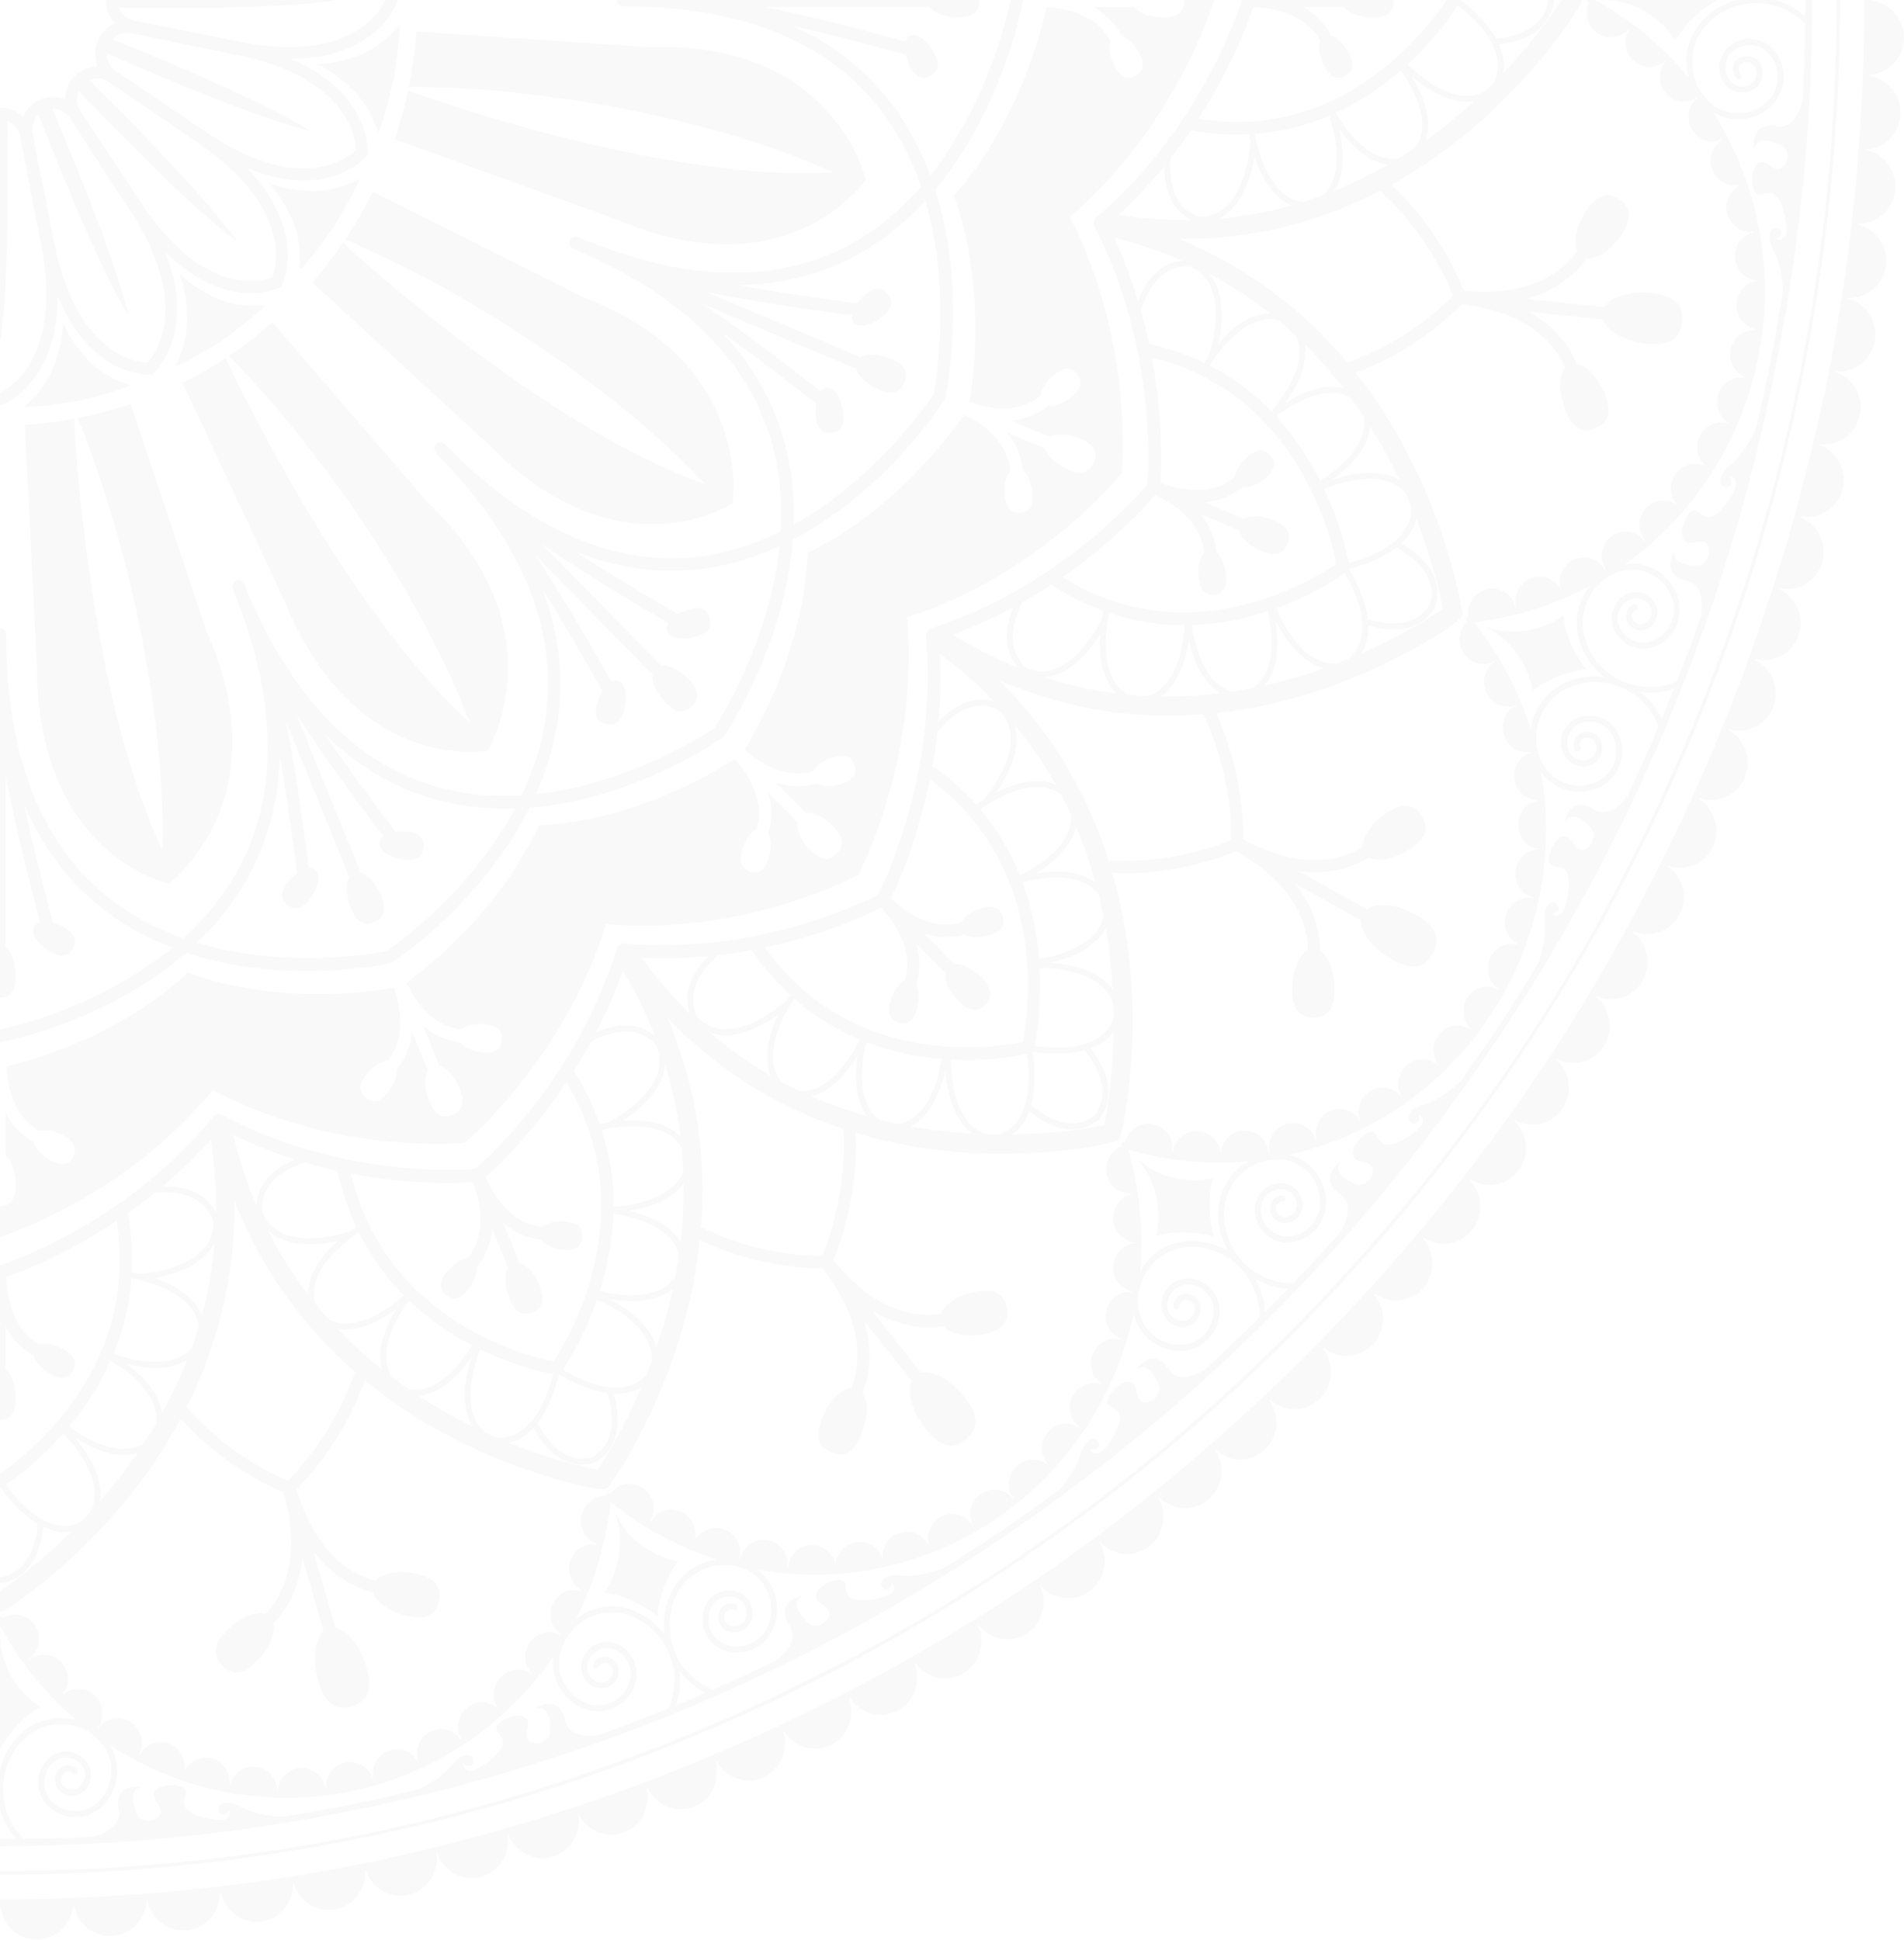 <svg width="375" height="382" viewBox="0 0 375 382" fill="none" xmlns="http://www.w3.org/2000/svg">
<g opacity="0.03">
<path d="M312.404 131.812C312.404 131.812 308.485 126.966 307.896 121.203C307.896 121.203 300.717 126.881 291.701 123.075L291.698 123.08C300.716 126.885 301.85 136.071 301.85 136.071C306.269 132.419 312.403 131.817 312.403 131.817L312.404 131.812Z" fill="#333333"/>
<path d="M52.831 35.959L52.833 35.962C52.847 35.975 55.355 38.315 57.684 43.658C59.544 47.921 58.984 53.242 58.984 53.242C60.408 52.047 63.722 47.508 65.274 45.336L65.326 45.374C65.326 45.374 65.502 45.087 65.79 44.61C65.986 44.334 66.107 44.16 66.107 44.16L66.074 44.14C67.451 41.846 70.298 36.992 70.836 35.194C70.836 35.194 66.225 37.758 61.648 37.639C55.914 37.492 52.858 35.975 52.835 35.963L52.831 35.959Z" fill="#333333"/>
<path d="M80.524 17.111C106.849 17.025 141.502 23.577 164.072 33.964C137.497 35.592 99.567 24.732 80.366 17.844C79.681 21.076 78.818 24.277 77.75 27.424L121.299 43.172C155.464 57.789 170.538 35.342 170.538 35.342C170.538 35.342 164.221 7.976 128.072 9.295L82.018 6.228C81.752 9.879 81.254 13.515 80.524 17.111Z" fill="#333333"/>
<path d="M239.106 243.56C239.106 243.56 237.306 237.556 238.928 232C238.928 232 230.16 234.447 223.259 227.417L223.256 227.421C230.157 234.451 227.755 243.381 227.755 243.381C233.208 241.729 239.102 243.562 239.102 243.562L239.106 243.56Z" fill="#333333"/>
<path d="M35.305 53.819C35.315 53.842 36.75 56.978 36.895 62.819C37.011 67.482 34.494 72.18 34.494 72.18C36.259 71.632 41.026 68.73 43.276 67.328L43.309 67.383C43.309 67.383 43.58 67.186 44.026 66.857C44.309 66.678 44.487 66.565 44.487 66.565L44.463 66.533C46.598 64.95 51.052 61.575 52.225 60.124C52.225 60.124 47.001 60.695 42.816 58.802C37.579 56.433 35.325 53.842 35.305 53.819Z" fill="#333333"/>
<path d="M144.279 99.13C144.279 99.13 148.724 71.386 114.831 58.511L73.435 37.724C71.818 40.994 69.993 44.159 67.967 47.198C92.321 57.381 121.875 76.942 138.824 95.337C113.661 86.48 82.698 61.662 67.545 47.814C65.698 50.533 63.698 53.153 61.53 55.643L95.847 87.17C121.922 113.993 144.279 99.13 144.279 99.13Z" fill="#333333"/>
<path d="M129.408 318.228C129.408 318.228 130.001 311.98 133.585 307.479C133.585 307.479 124.565 306.323 120.831 297.138L120.827 297.14C124.562 306.325 118.988 313.639 118.988 313.639C124.647 314.239 129.404 318.231 129.404 318.231L129.408 318.228Z" fill="#333333"/>
<path d="M14.7 79.135C14.7 79.135 15.025 79.059 15.562 78.928C15.89 78.874 16.095 78.839 16.095 78.839L16.085 78.802C18.651 78.171 24.033 76.79 25.662 75.906C25.662 75.906 20.622 74.397 17.467 71.016C13.524 66.792 12.414 63.526 12.4 63.486L12.398 63.478V63.481V63.484C12.4 63.519 12.545 66.973 10.487 72.418C8.841 76.771 4.752 80.131 4.752 80.131C6.59 80.313 12.082 79.49 14.69 79.071L14.7 79.135Z" fill="#333333"/>
<path d="M36.643 187.634C56.102 194.08 75.821 189.917 76.898 189.681L77.113 189.633L77.299 189.511C78.225 188.903 95.029 177.633 104.315 159.071C124.726 157.449 141.397 145.905 142.301 145.268L142.484 145.139L142.609 144.954C143.235 144.032 154.566 127.05 156.16 106.259C174.381 96.798 185.445 79.68 186.041 78.738L186.16 78.549L186.207 78.329C186.44 77.233 190.525 57.145 184.198 37.324C197.49 21.477 201.261 1.326 201.459 0.222L201.5 0.001H199.029C198.592 2.195 194.748 20.032 183.24 34.538C181.32 29.369 178.654 24.277 174.958 19.614C170.03 13.394 163.746 8.566 156.18 5.12C165.713 7.276 174.707 9.751 178.355 10.781C178.525 11.512 178.798 12.283 179.207 13.051C180.569 15.609 181.969 15.636 183.29 14.908C184.61 14.178 185.351 12.968 183.988 10.409C182.625 7.85 180.45 6.366 179.131 7.096C178.741 7.31 178.485 7.707 178.331 8.205C173.388 6.812 161.724 3.632 150.589 1.377H182.574C182.719 1.377 182.856 1.34 182.985 1.292C183.858 2.529 186.074 3.414 188.692 3.414C192.07 3.414 192.888 1.949 192.888 0.14C192.888 0.093 192.885 0.047 192.883 0H121.435C121.436 0.167 121.468 0.327 121.528 0.473C121.528 0.473 121.53 0.475 121.53 0.477C121.612 0.675 121.755 0.832 121.92 0.962C121.96 0.994 121.997 1.018 122.042 1.045C122.223 1.155 122.423 1.237 122.651 1.237C145.619 1.237 162.58 7.939 173.061 21.155C176.88 25.972 179.55 31.321 181.4 36.755C177.649 41.054 173.171 44.955 167.835 47.915C153.188 56.042 135.001 55.621 113.78 46.667C113.16 46.406 112.45 46.706 112.195 47.336C112.131 47.491 112.102 47.651 112.102 47.809C112.102 47.811 112.102 47.812 112.102 47.814C112.104 48.03 112.176 48.23 112.28 48.414C112.304 48.46 112.33 48.496 112.361 48.538C112.486 48.712 112.642 48.864 112.852 48.953C134.071 57.907 147.225 70.71 151.94 87.006C153.659 92.94 154.078 98.907 153.748 104.644C148.671 107.151 143.099 109.039 137.061 109.693C120.476 111.49 103.83 104.012 87.589 87.467C87.51 87.386 87.413 87.339 87.32 87.285C87.275 87.259 87.236 87.216 87.188 87.195C86.75 87.015 86.228 87.105 85.872 87.466C85.757 87.585 85.669 87.722 85.609 87.868C85.607 87.869 85.609 87.871 85.607 87.872C85.527 88.072 85.519 88.284 85.547 88.496C85.552 88.547 85.561 88.591 85.575 88.643C85.626 88.852 85.712 89.053 85.872 89.217C102.114 105.761 109.455 122.716 107.69 139.611C107.049 145.763 105.194 151.439 102.733 156.61C97.102 156.947 91.244 156.519 85.419 154.77C69.421 149.966 56.853 136.568 48.064 114.951C47.808 114.321 47.098 114.02 46.478 114.282C46.466 114.287 46.461 114.296 46.45 114.301C46.311 114.364 46.186 114.445 46.083 114.55C46.081 114.551 46.081 114.552 46.081 114.554C45.932 114.706 45.843 114.901 45.789 115.106C45.776 115.156 45.767 115.2 45.76 115.252C45.729 115.466 45.733 115.684 45.82 115.899C54.61 137.515 55.022 156.043 47.044 170.964C44.139 176.4 40.307 180.96 36.088 184.781C30.754 182.897 25.502 180.176 20.775 176.286C7.8 165.611 1.221 148.333 1.221 124.936C1.221 124.254 0.678 123.699 0.008 123.698V196.481C1.719 196.438 3.085 195.562 3.085 192.211C3.085 189.544 2.217 187.286 1.001 186.397C1.048 186.265 1.084 186.128 1.084 185.98V152.694C3.298 164.217 6.512 176.459 7.914 181.621C7.363 181.77 6.928 182.043 6.699 182.472C5.982 183.816 7.439 186.032 9.95 187.42C12.463 188.809 13.651 188.054 14.368 186.709C15.083 185.363 15.056 183.938 12.544 182.55C11.841 182.162 11.136 181.891 10.462 181.715C9.433 177.932 6.9 168.392 4.744 158.4C8.144 166.416 12.976 173.051 19.264 178.22C23.841 181.985 28.838 184.701 33.913 186.657C19.67 198.378 2.159 202.295 0.005 202.74V205.257L0.223 205.217C1.306 205.017 21.088 201.174 36.643 187.634ZM154.272 86.323C152.057 78.661 148.073 71.755 142.384 65.626C150.381 71.335 157.755 77.119 160.729 79.487C160.612 80.228 160.574 81.048 160.664 81.915C160.962 84.811 162.245 85.383 163.739 85.223C165.232 85.064 166.372 84.234 166.074 81.339C165.777 78.443 164.324 76.226 162.83 76.385C162.39 76.431 162.004 76.698 161.675 77.099C157.646 73.895 148.059 66.409 138.588 59.966L168.161 72.443C168.295 72.5 168.434 72.519 168.572 72.525C168.914 74.009 170.628 75.69 173.047 76.71C176.168 78.027 177.474 76.992 178.154 75.32C178.832 73.65 178.629 71.977 175.508 70.659C173.088 69.639 170.708 69.592 169.436 70.395C169.335 70.301 169.224 70.215 169.089 70.158L138.9 57.42C150.199 59.745 162.532 61.406 167.75 62.062C167.675 62.637 167.755 63.152 168.057 63.531C169.002 64.721 171.568 64.197 173.79 62.364C176.01 60.531 175.781 59.124 174.834 57.936C173.889 56.747 172.585 56.227 170.365 58.061C169.744 58.573 169.229 59.133 168.812 59.7C164.985 59.222 155.365 57.955 145.478 56.159C154.048 56.028 161.916 54.019 169.009 50.08C174.175 47.212 178.55 43.549 182.267 39.522C187.449 57.41 184.301 75.389 183.88 77.586C182.653 79.441 172.391 94.402 156.319 103.318C156.484 97.8 155.933 92.065 154.272 86.323ZM110.101 139.889C110.932 131.941 109.843 124.001 106.884 116.115C112.128 124.505 116.771 132.735 118.634 136.091C118.246 136.73 117.905 137.473 117.661 138.31C116.848 141.1 117.819 142.129 119.258 142.564C120.698 142.999 122.062 142.676 122.876 139.886C123.689 137.094 123.18 134.479 121.74 134.044C121.317 133.916 120.86 134.011 120.405 134.252C117.876 129.705 111.837 119.056 105.528 109.442L128.144 132.481C128.248 132.585 128.369 132.658 128.493 132.717C128.252 134.221 129.206 136.442 131.056 138.327C133.446 140.762 135.042 140.313 136.297 139.034C137.552 137.755 137.992 136.13 135.603 133.696C133.751 131.811 131.572 130.84 130.093 131.086C130.036 130.959 129.964 130.836 129.863 130.73L106.757 107.194C116.322 113.747 127.092 120.088 131.667 122.728C131.382 123.23 131.262 123.738 131.399 124.205C131.825 125.672 134.392 126.189 137.132 125.362C139.871 124.533 140.189 123.144 139.762 121.678C139.334 120.21 138.325 119.222 135.585 120.05C134.821 120.281 134.134 120.598 133.534 120.959C130.179 119.026 121.766 114.105 113.306 108.591C121.274 111.811 129.298 113.022 137.331 112.149C143.181 111.513 148.585 109.818 153.529 107.546C151.6 126.096 141.951 141.492 140.737 143.358C138.903 144.595 123.791 154.425 105.582 156.39C107.812 151.354 109.476 145.849 110.101 139.889ZM38.802 185.664C42.756 181.879 46.352 177.421 49.168 172.16C52.922 165.141 54.898 157.381 55.128 148.941C56.822 158.736 58.017 168.149 58.479 171.977C57.881 172.416 57.286 172.969 56.747 173.647C54.949 175.909 55.459 177.237 56.626 178.2C57.792 179.163 59.174 179.396 60.973 177.135C62.773 174.873 63.286 172.259 62.119 171.295C61.776 171.012 61.318 170.921 60.807 170.967C60.179 165.781 58.599 153.587 56.384 142.245L68.625 172.347C68.681 172.484 68.765 172.598 68.858 172.7C68.07 173.995 68.116 176.419 69.117 178.884C70.41 182.064 72.053 182.272 73.693 181.579C75.334 180.887 76.351 179.557 75.057 176.377C74.055 173.913 72.405 172.166 70.948 171.818C70.942 171.678 70.923 171.537 70.868 171.4L58.359 140.639C64.752 150.451 72.32 160.507 75.541 164.711C75.088 165.063 74.787 165.485 74.737 165.971C74.579 167.494 76.757 168.972 79.6 169.275C82.442 169.578 83.257 168.418 83.413 166.897C83.57 165.375 83.008 164.069 80.166 163.765C79.372 163.681 78.619 163.706 77.931 163.806C75.563 160.72 69.653 152.902 63.909 144.516C70.056 150.585 77.006 154.824 84.748 157.146C90.384 158.837 96.014 159.399 101.431 159.23C92.678 175.604 77.992 186.057 76.169 187.307C74.01 187.735 56.361 190.944 38.802 185.664Z" fill="#333333"/>
<path d="M41.92 214.662C66.528 227.696 91.512 225.047 91.512 225.047L91.514 225.046C91.514 225.046 111.019 208.922 119.372 181.981C147.003 184.43 169.092 172.243 169.092 172.243C169.092 172.243 181.056 149.742 178.652 121.596C205.099 113.088 220.927 93.218 220.927 93.218C220.927 93.218 223.527 67.766 210.732 42.699C231.97 24.529 239.13 0.001 239.13 0.001L233.228 0.001C233.229 0.048 233.232 0.094 233.232 0.141C233.232 1.949 232.414 3.415 229.035 3.415C226.417 3.415 224.201 2.532 223.328 1.293C223.199 1.341 223.064 1.377 222.919 1.377H215.348C216.944 2.28 218.132 3.314 218.996 4.278C219.852 5.236 220.458 6.192 220.9 7.041C222.066 7.407 223.391 8.64 224.333 10.409C225.696 12.968 224.954 14.178 223.635 14.908C222.314 15.637 220.914 15.61 219.552 13.051C218.556 11.179 218.277 9.259 218.712 8.072C217.382 5.574 214.07 1.834 206.133 1.419C204.993 6.545 200.273 24.604 187.89 38.49C194.155 56.261 191.774 74.317 190.951 79.184C198.358 81.853 202.823 79.704 205.006 77.932C205.108 76.682 206.066 75.084 207.637 73.788C209.857 71.955 211.161 72.475 212.107 73.663C213.053 74.852 213.283 76.259 211.062 78.092C209.487 79.392 207.748 80.016 206.529 79.855C205.823 80.432 204.956 81.031 203.88 81.546C202.66 82.128 201.077 82.644 199.134 82.835L206.362 85.884C206.496 85.941 206.608 86.027 206.709 86.121C207.98 85.319 210.36 85.365 212.78 86.385C215.901 87.703 216.105 89.375 215.425 91.047C214.746 92.718 213.44 93.754 210.318 92.436C207.9 91.416 206.184 89.735 205.844 88.251C205.706 88.244 205.567 88.225 205.432 88.168L198.437 85.216C199.572 86.674 200.282 88.093 200.717 89.319C201.149 90.539 201.349 91.658 201.438 92.614C202.378 93.407 203.139 95.063 203.346 97.064C203.643 99.959 202.504 100.789 201.01 100.949C199.516 101.107 198.233 100.536 197.936 97.641C197.719 95.523 198.182 93.641 199.03 92.713C198.74 89.887 197.085 85.141 189.908 81.665C186.927 85.956 175.785 100.8 159.127 108.802C158.239 127.662 149.256 143.414 146.667 147.593C152.508 152.943 157.441 152.7 160.124 151.913C160.686 150.798 162.173 149.696 164.111 149.111C166.851 148.282 167.86 149.271 168.287 150.739C168.713 152.204 168.398 153.594 165.657 154.422C163.714 155.01 161.873 154.909 160.806 154.283C159.939 154.542 158.912 154.758 157.724 154.815C156.379 154.877 154.722 154.736 152.855 154.156L158.388 159.791C158.491 159.897 158.561 160.02 158.619 160.147C160.096 159.9 162.277 160.871 164.129 162.756C166.518 165.19 166.079 166.816 164.823 168.094C163.567 169.372 161.971 169.821 159.582 167.386C157.731 165.501 156.779 163.279 157.02 161.775C156.895 161.716 156.775 161.644 156.671 161.54L151.317 156.086C151.818 157.875 151.941 159.462 151.882 160.765C151.824 162.06 151.589 163.172 151.31 164.09C151.882 165.189 151.962 167.015 151.402 168.944C150.588 171.735 149.224 172.058 147.785 171.623C146.346 171.188 145.375 170.159 146.188 167.369C146.783 165.328 147.919 163.77 149.049 163.244C149.843 160.519 150.097 155.489 144.773 149.48C140.408 152.283 124.537 161.652 106.141 162.551C98.235 179.631 84.017 190.682 80.055 193.532C83.442 200.753 88.091 202.451 90.865 202.769C91.804 201.96 93.592 201.52 95.602 201.735C98.443 202.038 99.005 203.345 98.849 204.867C98.693 206.388 97.878 207.548 95.036 207.244C93.018 207.029 91.357 206.219 90.606 205.225C89.706 205.127 88.679 204.926 87.559 204.514C86.293 204.048 84.816 203.272 83.309 202.007L86.302 209.372C86.358 209.509 86.377 209.649 86.383 209.789C87.84 210.137 89.49 211.884 90.492 214.348C91.784 217.527 90.768 218.858 89.128 219.55C87.487 220.243 85.844 220.034 84.553 216.855C83.551 214.391 83.506 211.966 84.293 210.671C84.2 210.568 84.116 210.455 84.061 210.319L81.162 203.193C80.955 205.039 80.472 206.555 79.927 207.736C79.386 208.909 78.752 209.847 78.151 210.586C78.263 211.824 77.654 213.544 76.41 215.106C74.612 217.367 73.229 217.134 72.062 216.171C70.896 215.208 70.385 213.88 72.184 211.618C73.5 209.964 75.135 208.968 76.377 208.922C78.134 206.714 80.258 202.165 77.598 194.538C72.512 195.426 54.328 197.896 36.996 191.555C23.277 204.251 5.991 208.919 1.26 210.007C1.676 218 5.332 221.379 7.775 222.755C8.947 222.374 10.763 222.664 12.542 223.646C15.053 225.034 15.08 226.46 14.365 227.805C13.649 229.149 12.461 229.904 9.947 228.516C8.165 227.532 6.934 226.134 6.613 224.924C5.82 224.482 4.946 223.895 4.065 223.08C3.071 222.155 1.998 220.862 1.082 219.107V227.077C1.082 227.225 1.046 227.363 0.999 227.495C2.214 228.384 3.082 230.642 3.082 233.309C3.082 236.661 1.716 237.536 0.005 237.58V243.592C0.005 243.589 24.083 236.296 41.92 214.662Z" fill="#333333"/>
<path d="M55.806 117.896C69.817 152.842 96.055 147.827 96.055 147.827C96.055 147.827 110.586 123.927 84.11 98.82L53.673 63.477C50.952 65.867 48.075 68.081 45.064 70.099C63.739 89 83.693 118.593 92.442 142.195C72.521 124.204 53.239 89.205 44.443 70.504C41.716 72.295 38.883 73.936 35.944 75.393L55.806 117.896Z" fill="#333333"/>
<path d="M7.906 336.147C7.906 336.147 0.009 331.563 0.009 321.621H0.005V344.45H0.008C0.008 344.45 2.905 338.908 7.906 336.147Z" fill="#333333"/>
<path d="M7.396 381.976C11.15 381.893 14.137 378.9 14.414 375.163C14.475 375.161 14.537 375.159 14.598 375.156C15.216 378.816 18.421 381.502 22.142 381.264C25.846 381.027 28.69 377.98 28.877 374.292C28.947 374.286 29.015 374.279 29.085 374.273C29.815 377.911 33.099 380.495 36.81 380.139C40.551 379.783 43.319 376.577 43.331 372.828C43.394 372.821 43.456 372.814 43.52 372.807C44.38 376.486 47.843 378.962 51.583 378.396C55.291 377.836 57.884 374.496 57.709 370.763C57.745 370.757 57.781 370.751 57.816 370.745C58.798 374.335 62.271 376.677 65.957 376.04C69.688 375.396 72.228 371.943 71.92 368.169C71.939 368.164 71.961 368.161 71.98 368.158C73.085 371.801 76.747 374.036 80.459 373.179C84.134 372.328 86.478 368.765 85.992 365.032C86.026 365.023 86.059 365.015 86.094 365.007C87.365 368.528 91.046 370.576 94.682 369.605C98.299 368.64 100.519 365.046 99.96 361.361C100.016 361.345 100.071 361.328 100.127 361.312C101.512 364.817 105.294 366.742 108.908 365.621C112.515 364.503 114.599 360.774 113.849 357.086C113.856 357.083 113.865 357.081 113.872 357.078C115.427 360.449 119.23 362.168 122.76 360.919C126.281 359.672 128.217 355.931 127.396 352.313C127.464 352.287 127.532 352.26 127.601 352.235C129.261 355.605 133.175 357.21 136.684 355.8C140.174 354.399 141.958 350.544 140.953 346.944C141.017 346.918 141.081 346.891 141.144 346.864C142.945 350.133 146.893 351.56 150.331 350.02C153.768 348.48 155.403 344.549 154.255 340.989C154.312 340.964 154.367 340.938 154.423 340.912C156.368 344.053 160.339 345.285 163.687 343.615C167.022 341.952 168.502 338.028 167.288 334.547C167.352 334.515 167.413 334.481 167.475 334.449C169.516 337.526 173.521 338.632 176.817 336.858C180.138 335.069 181.492 331.029 180.093 327.561C180.149 327.529 180.204 327.499 180.26 327.467C182.436 330.532 186.565 331.469 189.809 329.489C193.023 327.525 194.164 323.43 192.602 320.048C192.632 320.029 192.663 320.009 192.693 319.989C194.949 322.923 199.037 323.734 202.203 321.708C205.408 319.658 206.458 315.477 204.756 312.111C204.772 312.099 204.79 312.088 204.808 312.076C207.198 315.013 211.42 315.65 214.526 313.411C217.603 311.193 218.429 306.986 216.577 303.727C216.606 303.706 216.634 303.685 216.663 303.664C219.159 306.422 223.33 306.879 226.324 304.565C229.304 302.262 230.004 298.077 228.103 294.891C228.149 294.854 228.194 294.816 228.24 294.78C230.836 297.478 235.053 297.784 237.971 295.339C240.883 292.899 241.407 288.642 239.329 285.527C239.335 285.521 239.341 285.516 239.347 285.511C242.049 288.018 246.21 288.125 249 285.595C251.786 283.069 252.169 278.859 250.05 275.836C250.104 275.786 250.156 275.734 250.211 275.685C253.011 278.15 257.228 278.108 259.942 275.438C262.64 272.783 262.841 268.526 260.56 265.592C260.609 265.542 260.658 265.494 260.707 265.444C263.597 267.761 267.783 267.54 270.379 264.778C272.976 262.015 273.01 257.747 270.611 254.905C270.653 254.86 270.695 254.814 270.737 254.768C273.714 256.911 277.845 256.502 280.311 253.653C282.767 250.817 282.66 246.615 280.233 243.873C280.279 243.818 280.323 243.763 280.368 243.709C283.408 245.756 287.524 245.217 289.903 242.293C292.299 239.346 292.033 235.085 289.436 232.426C289.476 232.376 289.517 232.325 289.557 232.275C292.718 234.257 296.886 233.514 299.139 230.42C301.371 227.353 300.886 223.124 298.17 220.609C298.191 220.579 298.213 220.549 298.234 220.52C301.42 222.351 305.501 221.506 307.666 218.399C309.857 215.256 309.257 210.985 306.417 208.54C306.43 208.522 306.442 208.505 306.453 208.487C309.764 210.268 313.905 209.211 315.934 205.931C317.942 202.682 317.126 198.474 314.19 196.184C314.209 196.153 314.228 196.123 314.247 196.093C317.59 197.669 321.614 196.464 323.511 193.159C325.399 189.87 324.473 185.731 321.52 183.528C321.549 183.476 321.575 183.423 321.605 183.372C325.017 184.853 329.027 183.491 330.805 180.093C332.578 176.706 331.465 172.566 328.374 170.5C328.377 170.492 328.381 170.485 328.386 170.478C331.822 171.742 335.707 170.218 337.334 166.792C338.959 163.372 337.731 159.335 334.639 157.367C334.67 157.3 334.699 157.232 334.731 157.165C338.243 158.351 342.124 156.668 343.627 153.143C345.122 149.639 343.708 145.627 340.5 143.806C340.526 143.74 340.553 143.676 340.579 143.611C344.12 144.626 347.903 142.79 349.264 139.225C350.625 135.661 349.055 131.704 345.771 130.014C345.793 129.955 345.813 129.897 345.834 129.839C349.39 130.658 353.054 128.67 354.262 125.076C355.465 121.499 353.789 117.658 350.515 116.071C350.538 116.003 350.557 115.935 350.579 115.867C354.157 116.573 357.757 114.47 358.856 110.841C359.963 107.185 358.116 103.352 354.721 101.907C354.737 101.845 354.756 101.782 354.773 101.72C358.437 102.319 362.009 100.008 362.928 96.271C363.838 92.567 361.803 88.849 358.348 87.585C358.356 87.549 358.365 87.513 358.373 87.477C362.005 87.927 365.458 85.555 366.291 81.844C367.136 78.084 364.974 74.373 361.433 73.219C361.437 73.199 361.443 73.178 361.446 73.158C365.174 73.513 368.602 70.922 369.244 67.1C369.881 63.315 367.544 59.746 363.972 58.775C363.978 58.74 363.984 58.704 363.989 58.668C367.669 58.82 370.935 56.139 371.446 52.346C371.954 48.571 369.545 45.108 365.99 44.223C365.997 44.165 366.002 44.106 366.009 44.047C369.718 44.085 372.91 41.264 373.278 37.433C373.643 33.61 371.059 30.221 367.427 29.517C367.427 29.509 367.429 29.501 367.429 29.492C371.081 29.32 374.096 26.398 374.313 22.598C374.528 18.806 371.876 15.554 368.28 14.941C368.283 14.867 368.286 14.793 368.289 14.718C371.981 14.445 374.932 11.377 374.999 7.534C375.064 3.713 372.25 0.558 368.601 0.126C368.601 0.086 368.603 0.047 368.603 0.006H367.191C367.191 3.128 367.154 6.245 367.08 9.355C366.563 30.94 364.255 52.215 360.238 73.01C359.374 77.386 358.411 81.75 357.39 86.103C352.868 105.397 346.838 124.466 339.242 143.146C335.115 153.294 330.565 163.18 325.659 172.818C324.358 175.371 323.031 177.906 321.676 180.421C318.533 186.264 315.247 192.007 311.821 197.643C309.726 201.088 307.596 204.506 305.399 207.87C304.139 209.782 302.853 211.678 301.557 213.568C300.962 214.435 300.366 215.301 299.764 216.163C296.796 220.414 293.736 224.611 290.585 228.748C289.876 229.679 289.157 230.601 288.439 231.525C285.509 235.3 282.503 239.026 279.42 242.698C275.109 247.832 270.663 252.875 266.055 257.803C263.949 260.055 261.813 262.286 259.645 264.494C257.478 266.702 255.288 268.878 253.077 271.023C249.693 274.307 246.241 277.495 242.755 280.631C237.585 285.285 232.313 289.785 226.931 294.111C223.712 296.7 220.456 299.232 217.164 301.702C213.155 304.709 209.097 307.625 204.987 310.453C204.677 310.667 204.372 310.888 204.061 311.101C186.742 322.837 168.331 333.15 148.956 341.895C146.164 343.155 143.352 344.382 140.521 345.577C137.688 346.772 134.848 347.93 131.999 349.049C112.229 356.822 92.053 362.79 71.66 366.967C51.25 371.058 30.367 373.41 9.18 373.935C6.129 374.005 3.07 374.044 0.005 374.044V375.481C0.034 375.481 0.065 375.48 0.094 375.48C0.53 379.201 3.642 382.059 7.396 381.976Z" fill="#333333"/>
<path d="M44.709 321.11C41.605 324.26 42.171 326.37 43.795 328.032C45.422 329.694 47.489 330.28 50.596 327.131C53.082 324.608 54.317 321.624 53.889 319.673C54.782 318.736 55.719 317.586 56.583 316.136C57.894 313.935 59.126 310.837 59.558 306.77L63.646 320.917C63.675 321.016 63.734 321.095 63.783 321.179C61.99 322.772 61.483 326.833 62.73 331.152C64.193 336.214 66.664 336.804 69.276 336.021C71.888 335.238 73.65 333.379 72.188 328.316C70.94 323.997 68.356 320.865 66.001 320.515C65.997 320.416 66.004 320.318 65.977 320.219L61.729 305.522C65.622 310.622 70.093 312.761 73.463 313.623C74.038 315.557 76.718 317.47 80.251 318.24C84.537 319.175 85.964 317.541 86.446 315.246C86.928 312.951 86.282 310.867 81.996 309.932C78.49 309.168 75.298 309.783 73.977 311.282C69.389 310.132 62.302 306.2 58.42 293.251C60.673 291.017 67.794 283.324 71.868 271.824C77.425 276.401 83.085 279.991 88.301 282.757C103.125 290.617 118.016 293.712 119.226 293.201L119.689 293.005L119.989 292.598C120.377 292.067 129.58 279.383 134.862 260.042C136.143 255.351 137.227 250.017 137.842 244.222C148.366 249.277 158.585 249.826 161.961 249.735C170.388 260.515 169.429 268.788 167.711 273.278C165.725 273.449 163.346 275.802 161.938 279.241C160.253 283.362 161.568 285.091 163.694 285.993C165.82 286.896 167.952 286.63 169.637 282.509C170.987 279.21 171.007 275.97 169.877 274.336C170.351 273.121 170.785 271.693 171.039 270.017C171.423 267.473 171.398 264.13 170.27 260.203L179.36 271.679C179.424 271.759 179.508 271.81 179.586 271.868C178.527 274.038 179.584 277.988 182.36 281.491C185.613 285.599 188.117 285.18 190.237 283.438C192.355 281.697 193.284 279.291 190.032 275.184C187.256 271.681 183.691 269.794 181.384 270.389C181.345 270.299 181.314 270.205 181.25 270.125L171.805 258.202C177.318 261.397 182.252 261.629 185.688 261.113C186.947 262.675 190.142 263.397 193.695 262.731C198.004 261.924 198.71 259.857 198.293 257.551C197.876 255.243 196.496 253.568 192.185 254.376C188.659 255.037 185.942 256.849 185.285 258.749C180.615 259.474 172.59 258.606 164.139 248.155C165.379 245.212 169.068 235.329 168.512 223.117C175.365 225.178 181.944 226.289 187.803 226.811C204.452 228.294 219.37 225.349 220.296 224.404L220.65 224.044L220.773 223.55C220.934 222.908 224.67 207.601 222.285 187.674C221.707 182.841 220.705 177.49 219.095 171.896C230.717 172.463 240.363 168.987 243.449 167.587C255.283 174.261 257.507 182.278 257.607 187.097C255.835 188.029 254.521 191.131 254.513 194.858C254.505 199.321 256.368 200.406 258.672 200.411C260.975 200.416 262.844 199.341 262.853 194.876C262.861 191.301 261.662 188.301 260.004 187.23C259.986 185.923 259.851 184.435 259.455 182.787C258.855 180.286 257.576 177.208 255.058 174.021L267.767 181.079C267.857 181.128 267.953 181.141 268.047 181.167C267.885 183.585 270.344 186.821 274.224 188.975C278.774 191.501 280.93 190.139 282.234 187.704C283.536 185.27 283.493 182.684 278.943 180.159C275.064 178.003 271.061 177.651 269.155 179.099C269.083 179.032 269.019 178.958 268.931 178.908L255.726 171.575C262.019 172.376 266.667 170.667 269.647 168.85C271.396 169.802 274.619 169.226 277.653 167.225C281.33 164.799 281.205 162.615 279.953 160.646C278.703 158.677 276.797 157.668 273.118 160.094C270.109 162.079 268.28 164.813 268.386 166.824C264.343 169.316 256.604 171.641 244.87 165.281C244.912 162.078 244.606 151.51 239.504 140.445C246.612 139.677 253.107 138.138 258.715 136.337C274.653 131.218 287.331 122.681 287.832 121.448L288.023 120.976L287.953 120.472C287.859 119.816 285.561 104.219 275.87 86.738C273.521 82.498 270.585 77.945 266.996 73.406C277.947 69.4 285.553 62.427 287.879 59.932C301.32 61.483 306.385 68.023 308.288 72.437C307.001 73.988 306.953 77.366 308.344 80.811C310.013 84.939 312.144 85.215 314.272 84.322C316.402 83.429 317.725 81.706 316.055 77.578C314.72 74.272 312.486 71.969 310.552 71.625C310.045 70.425 309.36 69.103 308.376 67.735C306.881 65.659 304.544 63.313 301.021 61.349L315.415 62.916C315.515 62.926 315.609 62.902 315.705 62.888C316.463 65.185 319.952 67.216 324.347 67.695C329.498 68.255 330.98 66.156 331.268 63.398C331.558 60.64 330.545 58.27 325.394 57.709C321.001 57.231 317.17 58.464 315.951 60.546C315.86 60.511 315.773 60.467 315.672 60.457L300.719 58.829C306.834 57.117 310.484 53.726 312.555 50.887C314.527 51.085 317.29 49.294 319.339 46.265C321.827 42.589 320.892 40.62 318.995 39.289C317.098 37.957 314.959 37.767 312.473 41.443C310.439 44.45 309.775 47.689 310.629 49.506C307.83 53.383 301.552 58.549 288.323 57.247C287.158 54.271 282.905 44.627 274.035 36.392C280.312 32.913 285.734 28.96 290.24 25.11C303.041 14.165 311.545 1.335 311.545 0.001H307.566V0.002C306.166 2.176 302.288 7.833 296.074 14.365C296.415 12.392 296.012 10.493 295.234 8.74C299.882 8.182 305.233 6.213 306.092 0.143L306.102 0.061L306.094 0.001H304.918C304.921 0.02 304.926 0.038 304.93 0.057C304.111 5.494 298.988 7.176 294.684 7.62C292.584 3.826 288.941 0.946 287.645 0.001H284.884V0.002C282.131 4.246 265.157 28.176 236.068 23.405C242.475 13.422 245.735 4.695 246.811 1.411C255.175 1.667 258.641 5.512 260.002 8.072C259.568 9.259 259.847 11.179 260.843 13.051C262.206 15.609 263.605 15.636 264.926 14.908C266.246 14.178 266.986 12.968 265.624 10.409C264.683 8.64 263.357 7.408 262.19 7.041C261.75 6.193 261.142 5.236 260.286 4.278C259.422 3.313 258.222 2.281 256.623 1.377H264.21C264.355 1.377 264.49 1.341 264.621 1.293C265.494 2.53 267.71 3.415 270.328 3.415C273.705 3.415 274.524 1.949 274.524 0.141C274.524 0.094 274.522 0.048 274.521 0.001H244.486C244.478 0.048 244.458 0.092 244.458 0.141C244.458 0.218 244.487 0.283 244.502 0.355C243.151 4.455 235.247 26.413 215.879 42.831C215.675 43.003 215.559 43.234 215.491 43.476C215.489 43.478 215.488 43.479 215.487 43.481C215.485 43.488 215.486 43.498 215.483 43.506C215.458 43.602 215.434 43.696 215.431 43.795C215.393 44.059 215.403 44.333 215.535 44.587C227.363 67.503 226.299 91.068 226.014 95.095C225.931 95.195 225.849 95.296 225.797 95.424C225.768 95.494 225.771 95.567 225.756 95.638C222.969 98.9 207.417 116.104 183.357 123.723C183.103 123.802 182.912 123.969 182.757 124.164C182.755 124.166 182.751 124.168 182.749 124.171C182.742 124.177 182.741 124.188 182.734 124.195C182.675 124.273 182.619 124.349 182.58 124.439C182.444 124.669 182.353 124.925 182.378 125.212C184.696 150.994 174.861 172.35 173.085 175.961C172.97 176.019 172.857 176.083 172.761 176.181C172.708 176.234 172.684 176.302 172.644 176.362C168.844 178.288 148.012 188.121 122.921 185.78C122.658 185.756 122.417 185.835 122.202 185.955C122.199 185.957 122.195 185.957 122.19 185.958C122.182 185.961 122.177 185.97 122.167 185.974C122.084 186.025 122.005 186.072 121.934 186.139C121.722 186.298 121.541 186.501 121.457 186.777C113.914 211.499 96.805 227.396 93.807 230.04C93.678 230.049 93.549 230.063 93.425 230.116C93.356 230.145 93.308 230.199 93.246 230.238C89.013 230.536 66.074 231.5 43.772 219.556C43.537 219.43 43.283 219.41 43.037 219.438C43.035 219.438 43.034 219.435 43.032 219.435C43.022 219.435 43.014 219.441 43.004 219.442C42.908 219.455 42.815 219.468 42.725 219.503C42.471 219.568 42.228 219.684 42.046 219.906C25.79 239.805 4.01 247.822 0.249 249.096C0.171 249.069 0.087 249.06 0.005 249.046V279.64C1.716 279.597 3.082 278.722 3.082 275.37C3.082 272.703 2.214 270.445 0.999 269.556C1.046 269.425 1.082 269.286 1.082 269.138V261.133C2 262.896 3.068 264.214 4.065 265.141C4.946 265.957 5.82 266.544 6.613 266.986C6.934 268.197 8.167 269.594 9.947 270.578C12.46 271.967 13.648 271.212 14.365 269.867C15.08 268.522 15.053 267.096 12.542 265.708C10.764 264.726 8.949 264.436 7.777 264.817C5.278 263.41 1.532 259.883 1.257 251.5C3.945 250.574 12.772 247.236 22.975 240.441C27.674 270.066 4.169 287.389 0.005 290.198V293.009C0.024 292.982 0.048 292.949 0.065 292.925C0.921 294.154 3.736 297.905 7.472 300.102C7.023 304.526 5.35 309.781 0.005 310.606V311.804L0.026 311.801C6.036 310.97 8.002 305.467 8.571 300.679C10.282 301.492 12.141 301.938 14.072 301.629C7.676 307.938 2.137 311.878 0.005 313.303V317.357H0.505L0.935 317.096C1.494 316.759 14.761 308.626 26.907 292.817C29.853 288.983 32.86 284.478 35.605 279.363C43.428 288.136 52.663 292.626 55.816 293.858C59.552 307.103 55.558 314.372 52.284 317.851C50.385 317.234 47.303 318.481 44.709 321.11ZM80.457 273.555C79.355 272.799 78.255 272.015 77.158 271.19C73.956 265.854 78.68 258.616 80.549 256.118C84.533 259.924 88.769 262.737 92.587 264.761C92.715 264.828 92.84 264.889 92.969 264.956C91.251 267.841 86.438 274.732 80.457 273.555ZM77.97 257.879C76.123 260.935 74.093 265.532 75.227 269.674C72.248 267.303 69.323 264.664 66.516 261.727C70.732 262.472 75.176 259.939 77.97 257.879ZM66.585 244.349C63.819 246.781 60.591 250.582 60.684 254.937C57.793 251.16 55.145 246.965 52.809 242.357C56.612 245.926 63 245.17 66.585 244.349ZM70.675 242.709C73.129 247.664 76.203 251.757 79.513 255.111C77.62 256.831 70.503 262.702 64.822 259.892C63.895 258.862 62.985 257.796 62.095 256.695C60.209 249.731 69.136 243.688 70.675 242.709ZM82.399 274.855C87.012 274.52 90.738 270.328 92.83 267.307C91.751 270.684 90.465 276.704 93.061 280.907C89.61 279.21 86.017 277.214 82.399 274.855ZM97.784 283.091C97.106 282.797 96.416 282.487 95.719 282.169C90.2 277.821 93.684 268.073 94.609 265.778C100.804 268.765 106.538 270.242 108.923 270.569C108.27 273.363 105.312 283.7 97.784 283.091ZM110.104 270.603C111.357 271.406 115.368 273.774 119.645 274.346C120.894 278.623 121.326 284.158 116.644 286.994C111.4 288.305 107.914 284.126 105.864 280.246C108.557 276.747 109.772 272.091 110.104 270.603ZM117.703 289.455C115.193 288.968 108.58 287.482 100.279 284.135C102.198 283.702 103.766 282.596 105.057 281.192C107.342 285.352 111.175 289.634 117.01 288.12L117.088 288.1L117.158 288.058C122.399 284.947 122.148 279.097 120.873 274.451C122.76 274.536 124.645 274.224 126.314 273.185C122.774 281.509 119.137 287.307 117.703 289.455ZM128.312 268.149C127.983 269.039 127.65 269.908 127.313 270.754C122.353 276.315 113.214 271.172 110.888 269.709C111.912 268.187 115.076 263.164 117.569 255.97C119.491 256.769 128.943 261.086 128.312 268.149ZM129.278 265.425C128.112 260.681 123.099 257.42 120.03 255.83C123.564 256.45 129.021 256.737 132.521 253.768C131.623 257.927 130.503 261.825 129.278 265.425ZM132.979 251.52C129.427 256.517 121.19 255.002 118.145 254.223C119.539 249.787 120.609 244.639 120.794 239.05C123.666 239.425 132.098 241.048 133.74 247.028C133.52 248.555 133.263 250.049 132.979 251.52ZM134.041 244.65C131.922 241.018 127.373 239.279 123.996 238.459C127.357 237.911 132.16 236.523 134.654 233.065C134.703 237.053 134.479 240.922 134.041 244.65ZM122.652 220.693C125.692 218.733 130.584 214.792 130.988 209.689C132.467 214.469 133.474 219.187 134.044 223.793C131.072 220.771 126.242 220.423 122.652 220.693ZM134.262 225.981C134.415 227.572 134.527 229.15 134.59 230.711C132.277 236.678 123.037 237.511 120.829 237.621C120.853 232.824 120.195 227.73 118.509 222.505C119.871 222.173 130.554 219.825 134.262 225.981ZM161.95 247.245C161.896 247.271 161.844 247.306 161.792 247.34C158.863 247.336 148.536 246.907 138.078 241.661C139.045 229.374 137.709 215.163 131.465 200.422C142.292 211.791 154.507 218.494 166.102 222.337C166.854 234.409 163.102 244.486 161.95 247.245ZM153.312 199.795C151.67 203.119 150.116 207.889 151.837 211.877C147.747 209.515 143.724 206.67 139.835 203.323C144.69 205.14 150.308 201.951 153.312 199.795ZM213.601 206.826C216.364 210.29 218.841 215.234 215.581 219.679C211.228 222.933 206.439 220.434 203.088 217.647C204.26 213.364 203.633 208.589 203.383 207.085C204.839 207.339 209.433 207.962 213.601 206.826ZM185.001 208.517C185.143 208.531 185.284 208.536 185.427 208.549C184.925 211.883 183.067 220.127 177.1 221.37C175.798 221.101 174.487 220.806 173.164 220.471C168.201 216.79 169.847 208.262 170.634 205.224C175.744 207.186 180.715 208.134 185.001 208.517ZM170.81 219.823C167.166 218.793 163.472 217.496 159.776 215.876C163.95 214.921 167.105 210.849 168.914 207.857C168.354 211.4 168.208 216.438 170.81 219.823ZM157.522 214.842C156.279 214.251 155.038 213.62 153.802 212.951C149.443 207.253 155.419 198.19 156.473 196.686C160.601 200.308 164.979 202.89 169.299 204.697C168.196 207.023 163.826 215.223 157.522 214.842ZM179.382 221.813C183.517 219.706 185.384 214.381 186.184 210.774C186.454 214.314 187.527 220.378 191.505 223.248C187.681 223.027 183.611 222.581 179.382 221.813ZM194.437 223.378C187.703 221.513 187.26 211.15 187.254 208.668C194.097 209.013 199.951 208.142 202.276 207.515C202.724 210.351 203.875 221.053 196.689 223.425C195.952 223.418 195.199 223.401 194.437 223.378ZM217.482 221.54C214.982 222.068 208.314 223.274 199.386 223.417C200.996 222.269 202.03 220.635 202.697 218.835C206.37 221.788 211.521 224.25 216.341 220.577L216.406 220.527L216.455 220.461C220.129 215.545 217.699 210.238 214.777 206.442C216.553 205.783 218.176 204.761 219.327 203.151C219.183 212.221 218.001 218.997 217.482 221.54ZM219.338 200.516C216.843 207.587 206.468 206.399 203.769 205.954C204.143 204.15 205.181 198.274 204.781 190.656C206.857 190.645 217.212 190.948 219.282 197.721C219.312 198.671 219.331 199.603 219.338 200.516ZM219.15 194.828C216.29 190.9 210.434 189.84 207.002 189.567C210.5 188.763 215.648 186.9 217.767 182.794C218.5 186.986 218.928 191.024 219.15 194.828ZM216.361 176.092C216.732 177.587 217.054 179.069 217.346 180.537C215.943 186.538 207.763 188.351 204.656 188.819C204.279 184.176 203.332 179.003 201.404 173.768C204.199 172.994 212.599 171.206 216.361 176.092ZM215.743 173.776C212.423 171.248 207.566 171.414 204.14 171.973C207.038 170.157 210.954 167.001 211.96 162.834C213.504 166.498 214.75 170.162 215.743 173.776ZM196.224 156.081C198.296 153.086 201.335 147.538 199.789 142.666C202.953 146.505 205.657 150.472 207.914 154.505C204.033 152.873 199.44 154.434 196.224 156.081ZM208.935 156.442C209.677 157.853 210.372 159.267 211.016 160.685C211.122 167.099 202.898 171.47 200.898 172.433C199.118 167.992 196.598 163.542 193.077 159.371C194.211 158.533 203.199 152.201 208.935 156.442ZM236.985 140.665C242.214 151.523 242.534 162.293 242.506 165.293C242.464 165.339 242.43 165.392 242.395 165.444C239.686 166.583 229.984 170.211 218.351 169.441C214.63 157.713 208.058 145.104 196.752 133.92C211.024 140.203 224.829 141.635 236.985 140.665ZM219.876 136.561C215.21 135.973 210.424 134.914 205.573 133.337C210.74 133.122 214.734 127.986 216.698 124.823C216.429 128.535 216.787 133.547 219.876 136.561ZM218.453 120.718C223.626 122.455 228.641 123.134 233.311 123.12C233.166 125.699 232.208 134.977 226.243 137.083C224.871 137.021 223.488 136.922 222.093 136.786C215.926 133.221 218.043 122.519 218.453 120.718ZM240.387 136.506C236.635 136.975 232.735 137.216 228.713 137.16C232.21 134.65 233.594 129.659 234.14 126.189C234.957 129.681 236.711 134.393 240.387 136.506ZM242.806 136.187C236.837 134.719 235.153 126.199 234.743 123.086C240.202 122.908 245.149 121.846 249.252 120.528C249.392 120.483 249.518 120.431 249.656 120.385C250.445 123.657 251.831 132.005 246.782 135.482C245.478 135.741 244.155 135.981 242.806 136.187ZM249.056 135.002C252.085 131.444 251.811 125.796 251.194 122.153C252.774 125.317 256.043 130.502 260.797 131.602C257.18 132.888 253.252 134.065 249.056 135.002ZM265.651 129.745C264.968 130.027 264.265 130.304 263.553 130.581C256.612 131.484 252.305 122.029 251.383 119.773C257.893 117.401 262.962 114.324 264.828 112.858C266.299 115.287 271.407 124.746 265.651 129.745ZM265.696 112.04C267.139 111.706 271.617 110.491 275.038 107.816C278.893 109.939 283.038 113.543 281.697 118.919C278.898 123.623 273.533 123.181 269.391 121.912C268.865 117.499 266.493 113.332 265.696 112.04ZM284.154 119.897C282.043 121.359 276.334 125.074 268.14 128.685C269.198 126.997 269.539 125.085 269.478 123.163C273.982 124.459 279.664 124.726 282.739 119.453L282.78 119.381L282.801 119.301C284.348 113.327 280.108 109.371 275.982 107.004C277.376 105.703 278.492 104.126 278.952 102.189C282.224 110.625 283.678 117.345 284.154 119.897ZM276.867 97.191C277.252 98.057 277.62 98.911 277.969 99.751C278.321 107.256 268.29 110.204 265.629 110.845C265.295 109.032 264.046 103.199 260.816 96.317C262.73 95.498 272.411 91.74 276.867 97.191ZM275.659 94.569C271.542 92.054 265.733 93.358 262.459 94.443C265.39 92.337 269.447 88.608 269.861 83.988C272.112 87.577 274.026 91.14 275.659 94.569ZM266.045 78.347C266.95 79.584 267.803 80.826 268.624 82.07C269.582 88.16 262.704 93.024 260.011 94.668C257.918 90.525 255.101 86.115 251.353 82.03C253.644 80.226 260.733 75.299 266.045 78.347ZM251.803 63.087C253.017 64.101 254.189 65.136 255.318 66.194C257.825 72.08 251.87 79.324 250.384 80.992C247.071 77.584 243.071 74.455 238.251 71.975C238.984 70.76 244.908 61.405 251.803 63.087ZM239.923 67.71C240.712 64.135 241.435 57.824 238.179 53.925C242.543 56.24 246.531 58.85 250.131 61.696C245.931 61.7 242.275 64.933 239.923 67.71ZM264.604 76.447C260.586 75.405 256.162 77.453 253.206 79.305C255.201 76.497 257.633 72.055 256.998 67.814C259.8 70.597 262.328 73.496 264.604 76.447ZM262.83 37.564C265.119 33.882 264.522 28.731 263.723 25.312C265.788 28.22 269.18 31.888 273.372 32.408C270.08 34.303 266.567 36.048 262.83 37.564ZM280.814 27.639C282.277 23.171 279.901 18.061 277.961 14.935C280.612 17.242 285.579 20.758 290.384 19.92C287.525 22.52 284.34 25.137 280.814 27.639ZM287.066 1.03C289.338 2.702 297.611 9.451 294.171 16.312C293.645 16.839 293.101 17.368 292.546 17.902C286.472 21.445 278.943 14.386 277.242 12.662C282.366 7.933 285.893 3.115 287.066 1.03ZM275.558 14.189C275.67 14.094 275.767 13.996 275.877 13.9C277.835 16.616 282.251 23.789 278.893 28.969C277.785 29.716 276.654 30.453 275.485 31.169C269.42 32.141 264.663 24.925 263.114 22.209C268.089 19.918 272.262 17.008 275.558 14.189ZM261.804 22.8C262.64 25.239 265.241 34.185 260.518 38.457C259.23 38.934 257.913 39.381 256.577 39.799C249.538 38.908 247.474 28.196 247.175 26.373C252.607 25.961 257.495 24.633 261.804 22.8ZM254.44 40.455C249.908 41.73 245.088 42.617 240.015 43.052C244.708 40.839 246.468 34.538 247.096 30.849C248.243 34.382 250.455 38.874 254.44 40.455ZM234.648 25.573C234.741 25.618 234.804 25.709 234.91 25.728C238.829 26.433 242.52 26.617 246.008 26.441C246.049 26.705 246.146 27.251 246.307 27.971C246.303 27.995 246.278 28.009 246.278 28.034C246.27 28.183 245.433 42.951 236.122 42.684C231.052 40.949 230.26 35.629 230.567 31.154C232.031 29.277 233.401 27.413 234.648 25.573ZM220.329 42.298C223.692 39.187 226.689 35.953 229.335 32.702C229.335 32.727 229.332 32.752 229.332 32.779C229.332 36.912 230.491 41.296 234.687 43.323C230.103 43.403 225.316 43.083 220.329 42.298ZM271.789 37.577C280.699 45.57 285.041 55.397 286.142 58.179C286.122 58.236 286.111 58.296 286.098 58.358C284.038 60.451 276.416 67.568 265.364 71.399C257.52 62.024 246.717 52.949 232.087 47.029C247.632 47.27 260.923 43.211 271.789 37.577ZM219.447 46.812C224.254 48.007 228.717 49.538 232.854 51.352C228.389 51.718 225.756 55.258 224.236 59C224.204 59.078 224.185 59.156 224.155 59.234C222.932 55.176 221.385 51.004 219.447 46.812ZM226.349 67.798C225.896 65.639 225.347 63.416 224.712 61.145C226.09 56.851 228.826 52.121 234.231 52.498C242.932 55.88 238.159 69.851 238.109 69.991C238.101 70.015 238.117 70.037 238.112 70.061C237.584 70.823 237.272 71.338 237.199 71.463C234.042 69.939 230.563 68.678 226.695 67.805C226.577 67.777 226.463 67.788 226.349 67.798ZM227.495 97.515C235.126 101.012 236.883 105.916 237.18 108.812C236.333 109.738 235.868 111.622 236.087 113.738C236.385 116.634 237.668 117.206 239.161 117.046C240.654 116.887 241.793 116.057 241.495 113.162C241.291 111.161 240.528 109.505 239.587 108.713C239.5 107.756 239.299 106.636 238.867 105.418C238.432 104.189 237.71 102.767 236.572 101.309L243.581 104.267C243.715 104.323 243.855 104.343 243.992 104.349C244.334 105.832 246.049 107.513 248.468 108.534C251.589 109.851 252.895 108.815 253.575 107.144C254.253 105.474 254.049 103.801 250.928 102.483C248.51 101.463 246.13 101.416 244.859 102.219C244.757 102.125 244.646 102.039 244.511 101.982L237.25 98.918C239.202 98.727 240.806 98.227 242.027 97.643C243.121 97.12 243.998 96.511 244.705 95.927C245.926 96.081 247.641 95.483 249.211 94.188C251.429 92.355 251.202 90.948 250.256 89.759C249.311 88.571 248.006 88.051 245.785 89.884C244.215 91.181 243.257 92.779 243.154 94.027C240.924 95.84 236.29 98.016 228.582 95.067C228.77 92.183 229.122 82.611 226.867 70.418C255.516 77.342 262.247 106.066 263.2 111.055C259.062 113.903 234.388 129.394 209.306 113.647C218.977 106.922 225.267 100.129 227.495 97.515ZM207.18 115.097C207.25 115.175 207.272 115.283 207.364 115.343C210.719 117.519 214.062 119.13 217.349 120.326C217.288 120.588 217.173 121.128 217.051 121.856C217.038 121.876 217.01 121.88 217 121.903C216.938 122.038 210.615 135.356 202.114 131.48C198.081 127.898 199.349 122.676 201.314 118.659C203.371 117.499 205.336 116.31 207.18 115.097ZM187.668 124.966C191.944 123.403 195.927 121.584 199.594 119.612C199.584 119.636 199.571 119.658 199.56 119.681C198.008 123.501 197.433 128.002 200.548 131.51C196.283 129.796 191.98 127.636 187.668 124.966ZM185.158 128.794C189.149 131.772 192.699 134.927 195.839 138.215C191.577 136.812 187.814 139.056 185.004 141.92C184.945 141.98 184.898 142.043 184.841 142.104C185.235 137.879 185.373 133.422 185.158 128.794ZM183.651 150.871C184.042 148.699 184.371 146.433 184.637 144.086C187.523 140.656 191.829 137.353 196.679 139.808C203.447 146.325 193.789 157.371 193.691 157.482C193.675 157.501 193.682 157.528 193.668 157.547C192.892 158.045 192.411 158.4 192.296 158.487C189.953 155.848 187.213 153.326 183.967 151.012C183.868 150.942 183.759 150.908 183.651 150.871ZM150.681 186.588C162.142 184.144 170.505 180.32 173.544 178.774C179.281 184.98 179.061 190.195 178.248 192.986C177.118 193.512 175.982 195.071 175.387 197.111C174.576 199.903 175.545 200.93 176.985 201.365C178.424 201.801 179.789 201.478 180.602 198.687C181.163 196.758 181.081 194.932 180.511 193.833C180.789 192.914 181.025 191.802 181.082 190.508C181.142 189.203 181.009 187.608 180.507 185.817L185.873 191.283C185.975 191.386 186.095 191.459 186.222 191.518C185.979 193.022 186.932 195.244 188.783 197.129C191.171 199.563 192.768 199.115 194.023 197.836C195.278 196.558 195.717 194.932 193.33 192.499C191.477 190.613 189.296 189.642 187.82 189.889C187.76 189.762 187.69 189.639 187.587 189.534L182.031 183.874C183.906 184.459 185.575 184.621 186.923 184.558C188.113 184.501 189.139 184.286 190.006 184.027C191.072 184.653 192.914 184.753 194.858 184.166C197.598 183.339 197.914 181.949 197.487 180.482C197.06 179.015 196.05 178.025 193.311 178.854C191.373 179.44 189.888 180.542 189.323 181.656C186.58 182.462 181.484 182.665 175.47 176.936C176.727 174.345 180.651 165.628 183.149 153.473C207.038 171.037 202.441 200.22 201.445 205.203C196.552 206.22 167.937 210.915 150.681 186.588ZM148.171 187.097C148.207 187.196 148.186 187.306 148.25 187.397C150.531 190.716 153.013 193.506 155.602 195.893C155.447 196.112 155.138 196.566 154.751 197.192C154.731 197.206 154.705 197.198 154.686 197.216C154.579 197.316 143.733 207.155 137.337 200.261C134.957 195.38 138.088 191.049 141.412 188.104C143.75 187.833 146.014 187.5 148.171 187.097ZM139.467 188.311C139.449 188.33 139.428 188.345 139.41 188.364C136.541 191.286 134.317 195.222 135.878 199.677C132.581 196.431 129.418 192.757 126.436 188.61C130.974 188.833 135.338 188.704 139.467 188.311ZM122.68 191.167C125.249 195.475 127.343 199.773 129.009 204.036C125.597 201.078 121.279 201.685 117.606 203.234C117.529 203.266 117.462 203.309 117.386 203.342C119.339 199.591 121.14 195.528 122.68 191.167ZM112.994 210.977C114.171 209.124 115.326 207.158 116.453 205.094C120.409 203.05 125.628 201.677 129.186 205.837C132.992 214.495 119.918 220.935 119.785 220.999C119.763 221.009 119.76 221.037 119.739 221.051C118.836 221.21 118.259 221.349 118.119 221.384C116.946 218.033 115.362 214.635 113.233 211.231C113.168 211.128 113.079 211.053 112.994 210.977ZM111.554 213.186C127.025 238.725 111.814 263.894 109.023 268.109C104.122 267.142 75.953 260.309 69.138 231.128C80.634 233.334 89.786 233.061 93.174 232.817C96.144 240.786 93.981 245.519 92.181 247.781C90.939 247.826 89.303 248.823 87.987 250.476C86.189 252.738 86.699 254.067 87.866 255.03C89.032 255.993 90.414 256.226 92.213 253.966C93.448 252.413 94.022 250.726 93.919 249.49C94.53 248.744 95.179 247.791 95.73 246.595C96.274 245.414 96.752 243.888 96.96 242.037L99.863 249.178C99.918 249.314 100.003 249.427 100.096 249.531C99.307 250.827 99.354 253.25 100.356 255.714C101.648 258.893 103.292 259.102 104.931 258.41C106.571 257.719 107.589 256.388 106.295 253.208C105.293 250.744 103.643 248.997 102.186 248.649C102.18 248.509 102.161 248.368 102.106 248.23L99.098 240.835C100.609 242.106 102.091 242.907 103.362 243.374C104.481 243.785 105.509 243.987 106.408 244.085C107.159 245.079 108.822 245.889 110.838 246.104C113.68 246.407 114.495 245.247 114.651 243.726C114.807 242.203 114.246 240.897 111.403 240.594C109.393 240.38 107.606 240.819 106.666 241.629C103.83 241.303 99.044 239.504 95.641 231.867C97.777 229.964 104.679 223.441 111.554 213.186ZM66.553 230.604C66.548 230.709 66.542 230.815 66.566 230.921C67.427 234.878 68.672 238.424 70.166 241.638C69.942 241.778 69.486 242.078 68.894 242.504C68.87 242.51 68.848 242.493 68.826 242.502C68.687 242.552 54.972 247.415 51.651 238.552C51.286 233.115 55.807 230.334 59.984 228.91C62.225 229.565 64.425 230.137 66.553 230.604ZM58.108 228.344C58.082 228.354 58.059 228.36 58.035 228.37C54.286 229.952 50.754 232.721 50.522 237.445C48.696 233.16 47.154 228.533 45.958 223.539C50.067 225.514 54.145 227.097 58.108 228.344ZM41.526 224.436C42.283 229.418 42.602 234.205 42.539 238.793C40.499 234.729 36.282 233.607 32.305 233.607C32.222 233.607 32.145 233.619 32.062 233.621C35.274 230.918 38.465 227.865 41.526 224.436ZM25.963 250.576C26.137 247.023 25.95 243.267 25.261 239.291C25.241 239.17 25.186 239.067 25.135 238.964C26.92 237.71 28.726 236.345 30.542 234.876C34.964 234.53 40.301 235.296 42.027 240.526C42.291 250.009 27.793 250.863 27.646 250.87C27.621 250.872 27.607 250.897 27.584 250.9C26.69 250.694 26.104 250.598 25.963 250.576ZM42.244 244.787C41.816 249.781 40.974 254.533 39.77 259.01C38.158 255.061 33.828 252.856 30.41 251.706C33.954 251.079 39.952 249.345 42.244 244.787ZM25.901 251.763C27.284 251.988 38.036 253.983 39.148 261.116C38.693 262.646 38.203 264.147 37.675 265.614C33.296 270.224 24.446 267.393 22.365 266.633C24.189 262.211 25.495 257.249 25.901 251.763ZM36.848 267.814C35.396 271.517 33.735 275.005 31.929 278.277C31.337 274.097 27.787 270.717 24.976 268.644C28.286 269.446 33.245 270.036 36.848 267.814ZM15.91 299.773C9.238 302.977 2.724 294.663 1.127 292.404C2.643 291.397 7.455 287.989 12.461 282.315C13.935 283.801 21.047 291.476 17.811 297.755C17.171 298.45 16.537 299.123 15.91 299.773ZM19.726 295.615C20.43 290.779 17.025 285.811 14.788 283.146C17.82 285.096 22.753 287.488 27.102 286.111C24.709 289.602 22.21 292.767 19.726 295.615ZM30.758 280.359C29.983 281.683 29.183 282.963 28.37 284.211C23.212 287.443 16.169 282.833 13.647 280.925C16.602 277.371 19.524 273.032 21.795 267.941C24.308 269.407 31.488 274.194 30.758 280.359ZM36.782 277.091C42.292 266.115 46.398 252.466 46.167 236.414C51.89 251.123 60.649 262.072 69.906 270.139C66.06 281.598 58.827 289.467 56.738 291.555C56.679 291.558 56.619 291.571 56.558 291.582C53.854 290.436 44.474 286.014 36.782 277.091Z" fill="#333333"/>
<path d="M33.212 174.017C33.212 174.017 55.613 157.6 40.585 124.084L25.743 79.567C22.331 80.714 18.842 81.638 15.301 82.329C25.453 107.071 32.773 142.19 31.989 167.406C20.344 143.019 15.677 103.166 14.576 82.46C11.383 83.052 8.148 83.464 4.886 83.664L7.268 130.675C7.085 168.422 33.212 174.017 33.212 174.017Z" fill="#333333"/>
<path d="M11.393 58.387C17.968 74.215 29.027 73.804 29.587 73.772L29.992 73.748L30.295 73.474C30.713 73.093 38.803 65.432 32.507 49.55C44.506 61.551 54.543 56.874 55.048 56.626L55.413 56.445L55.589 56.074C55.833 55.56 60.428 45.327 48.646 33.108C64.24 39.519 71.757 31.283 72.131 30.858L72.399 30.549L72.423 30.137C72.456 29.566 72.858 18.295 57.322 11.601C74.16 11.456 78.047 0.932 78.231 0.393L78.366 0.001H75.872C74.85 2.278 68.731 12.981 45.781 7.916L26.424 4.059C24.74 3.723 23.846 2.64 23.439 1.489C39.804 1.808 57.817 1.415 66.243 0.001H20.817C20.817 1.599 21.403 3.309 22.629 4.585C21.017 5.286 19.833 6.638 19.232 8.114V8.115C18.632 9.591 18.532 11.399 19.186 13.057C17.432 13.076 15.83 13.863 14.722 14.993H14.72C13.612 16.122 12.838 17.755 12.82 19.54C11.194 18.874 9.418 18.977 7.97 19.589H7.969C6.52 20.199 5.192 21.407 4.505 23.049C3.252 21.8 1.573 21.202 0.004 21.202V67.474V67.476C1.393 58.893 1.779 40.544 1.466 23.872C2.596 24.288 3.657 25.198 3.987 26.915L7.779 46.655C12.749 70.025 2.228 76.25 0.005 77.284V79.824L0.389 79.688C0.918 79.5 11.255 75.539 11.393 58.387ZM22.89 14.049C21.457 13.079 21.016 11.725 21.072 10.501C36.078 17.179 52.88 23.843 61.202 25.823C53.944 21.23 37.436 13.839 22.191 7.753C23 6.846 24.253 6.206 25.939 6.554L45.294 10.539C68.39 14.805 70.01 27.089 70.099 29.577C68.3 31.281 58.625 38.786 39.324 25.161L22.89 14.049ZM15.525 17.914C26.879 29.933 39.899 42.64 46.843 47.712C41.864 40.639 29.39 27.376 17.591 15.81C18.68 15.287 20.076 15.184 21.504 16.163L37.888 27.39C57.624 40.335 54.505 52.316 53.652 54.648C51.349 55.521 39.592 58.685 26.879 38.571L15.871 21.901C14.911 20.446 15.012 19.023 15.525 17.914ZM10.343 46.111L6.434 26.418C6.095 24.701 6.724 23.425 7.614 22.601C13.588 38.131 20.844 54.946 25.353 62.34C23.41 53.865 16.868 36.747 10.312 21.462C11.515 21.403 12.843 21.852 13.795 23.313L24.714 40.073C38.086 59.725 30.703 69.579 29.038 71.401C26.584 71.311 14.533 69.649 10.343 46.111Z" fill="#333333"/>
<path d="M9.596 369.033C10.621 369.005 11.645 368.976 12.669 368.939C13.647 368.904 14.629 368.891 15.605 368.849C16.734 368.8 17.86 368.719 18.987 368.66C19.678 368.622 20.367 368.584 21.056 368.543C23.42 368.404 25.781 368.241 28.139 368.056C28.586 368.021 29.032 367.983 29.479 367.945C32.02 367.735 34.557 367.499 37.09 367.234C37.374 367.203 37.659 367.172 37.944 367.142C40.603 366.856 43.258 366.543 45.907 366.198C45.977 366.189 46.045 366.182 46.114 366.173C46.22 366.159 46.326 366.141 46.434 366.127C49.156 365.768 51.877 365.38 54.591 364.956C54.726 364.935 54.862 364.912 54.998 364.89C56.41 364.669 57.823 364.452 59.231 364.214C60.177 364.054 61.119 363.886 62.061 363.719C62.332 363.67 62.602 363.617 62.873 363.567C63.426 363.468 63.979 363.359 64.531 363.258C66.591 362.876 68.65 362.49 70.705 362.071C72.758 361.657 74.806 361.212 76.851 360.763C77.403 360.64 77.954 360.526 78.505 360.4C81.099 359.816 83.685 359.199 86.266 358.556C86.403 358.521 86.543 358.488 86.682 358.454C87.681 358.204 88.684 357.975 89.68 357.716C91.338 357.285 92.987 356.815 94.639 356.36C94.818 356.312 94.996 356.264 95.175 356.214C96.245 355.919 97.318 355.643 98.385 355.337C99.888 354.906 101.379 354.436 102.876 353.985C103.033 353.938 103.19 353.896 103.346 353.849C103.467 353.812 103.584 353.772 103.703 353.736C106.138 352.995 108.566 352.226 110.986 351.433C111.423 351.29 111.859 351.146 112.295 351.001C114.535 350.256 116.768 349.49 118.996 348.699C119.315 348.586 119.636 348.483 119.954 348.37C120.293 348.249 120.629 348.116 120.968 347.994C122.03 347.61 123.098 347.247 124.156 346.853C125.077 346.512 125.987 346.141 126.904 345.792C127.863 345.426 128.819 345.055 129.775 344.683C131.42 344.039 133.064 343.386 134.702 342.716C135.249 342.494 135.799 342.287 136.346 342.061C137.13 341.737 137.902 341.39 138.684 341.06C139.467 340.728 140.255 340.418 141.036 340.081C141.58 339.846 142.115 339.595 142.659 339.358C144.274 338.654 145.884 337.934 147.489 337.208C148.431 336.78 149.372 336.351 150.309 335.916C152.228 335.027 154.135 334.119 156.036 333.197C156.659 332.893 157.284 332.589 157.906 332.281C158.98 331.752 160.065 331.242 161.134 330.702C162.184 330.172 163.218 329.613 164.263 329.071C164.663 328.864 165.062 328.657 165.459 328.448C167.728 327.263 169.985 326.053 172.227 324.82C172.478 324.682 172.727 324.543 172.977 324.405C173.42 324.161 173.863 323.916 174.304 323.67C176.206 322.608 178.095 321.529 179.975 320.433C180.135 320.34 180.294 320.245 180.452 320.152C182.831 318.76 185.193 317.343 187.538 315.897C187.655 315.826 187.773 315.751 187.89 315.679C190.166 314.271 192.429 312.841 194.676 311.381C195.141 311.08 195.6 310.77 196.063 310.468C197.832 309.307 199.598 308.14 201.347 306.947C203.086 305.766 204.807 304.558 206.525 303.346C206.99 303.018 207.458 302.696 207.921 302.364C210.099 300.813 212.257 299.234 214.4 297.633C214.516 297.549 214.628 297.465 214.742 297.38C216.95 295.728 219.137 294.048 221.308 292.344C221.397 292.274 221.489 292.207 221.578 292.137C221.634 292.092 221.691 292.045 221.748 292C223.859 290.337 225.951 288.648 228.027 286.936C228.249 286.753 228.473 286.57 228.695 286.386C230.668 284.752 232.624 283.092 234.564 281.414C234.911 281.114 235.257 280.815 235.602 280.514C237.394 278.951 239.171 277.37 240.934 275.771C241.454 275.299 241.973 274.825 242.491 274.35C243.328 273.582 244.178 272.831 245.008 272.054C245.725 271.383 246.425 270.688 247.139 270.011C247.895 269.292 248.647 268.569 249.398 267.843C250.668 266.615 251.931 265.38 253.187 264.131C253.612 263.708 254.046 263.299 254.47 262.875C255.076 262.266 255.663 261.64 256.263 261.028C256.859 260.42 257.466 259.83 258.059 259.218C258.471 258.791 258.869 258.352 259.28 257.923C259.803 257.38 260.34 256.847 260.859 256.3C261.566 255.553 262.25 254.787 262.952 254.035C263.655 253.28 264.356 252.525 265.05 251.764C266.494 250.189 267.921 248.602 269.336 247.003C269.795 246.483 270.253 245.963 270.71 245.441C271.505 244.531 272.318 243.635 273.103 242.719C273.874 241.818 274.619 240.898 275.382 239.991C275.673 239.646 275.962 239.299 276.251 238.952C277.904 236.97 279.536 234.973 281.145 232.958C281.323 232.736 281.499 232.512 281.678 232.288C282.299 231.505 282.927 230.726 283.543 229.938C284.591 228.596 285.623 227.242 286.653 225.885C286.765 225.738 286.875 225.59 286.987 225.441C288.661 223.229 290.312 220.999 291.934 218.748C292.016 218.635 292.097 218.521 292.18 218.407C293.264 216.899 294.36 215.399 295.422 213.873C295.898 213.189 296.353 212.49 296.826 211.803C297.152 211.33 297.47 210.85 297.794 210.375C298.982 208.627 300.166 206.875 301.323 205.105C301.59 204.7 301.868 204.302 302.133 203.896C303.031 202.518 303.898 201.118 304.777 199.727C305.077 199.253 305.382 198.782 305.679 198.307C307.109 196.024 308.511 193.722 309.89 191.407C309.939 191.327 309.989 191.247 310.037 191.166C310.063 191.123 310.088 191.078 310.112 191.035C311.53 188.651 312.918 186.249 314.282 183.831C314.377 183.664 314.473 183.497 314.566 183.33C315.115 182.352 315.683 181.385 316.224 180.402C316.987 179.015 317.717 177.608 318.462 176.211C318.599 175.954 318.736 175.698 318.873 175.44C320.083 173.158 321.268 170.861 322.431 168.551C322.635 168.144 322.842 167.735 323.045 167.327C323.576 166.264 324.124 165.212 324.645 164.142C325.175 163.056 325.674 161.952 326.192 160.86C326.495 160.223 326.795 159.584 327.096 158.943C327.999 157.01 328.89 155.068 329.761 153.117C330.189 152.161 330.611 151.202 331.031 150.242C331.744 148.608 332.45 146.972 333.14 145.326C333.374 144.773 333.62 144.225 333.851 143.671C334.182 142.873 334.488 142.067 334.814 141.268C335.137 140.474 335.476 139.69 335.794 138.893C336.016 138.337 336.217 137.778 336.436 137.222C337.094 135.551 337.735 133.874 338.368 132.195C338.733 131.223 339.098 130.252 339.455 129.277C339.799 128.342 340.163 127.412 340.499 126.476C340.887 125.393 341.245 124.302 341.623 123.216C341.742 122.874 341.871 122.535 341.988 122.194C342.097 121.873 342.197 121.55 342.308 121.23C343.086 118.952 343.841 116.669 344.574 114.379C344.714 113.943 344.853 113.508 344.99 113.071C345.416 111.724 345.861 110.382 346.271 109.032C346.613 107.901 346.927 106.761 347.258 105.626C347.293 105.509 347.332 105.393 347.367 105.275C347.411 105.122 347.451 104.967 347.496 104.813C348.256 102.195 348.99 99.571 349.692 96.937C349.738 96.768 349.783 96.599 349.827 96.43C350.546 93.721 351.236 91.004 351.893 88.279C351.922 88.159 351.95 88.039 351.979 87.919C352.614 85.275 353.223 82.625 353.799 79.967C353.923 79.411 354.033 78.852 354.153 78.295C354.595 76.208 355.033 74.12 355.439 72.025C355.849 69.94 356.228 67.848 356.601 65.756C356.702 65.184 356.812 64.613 356.91 64.04C357.373 61.376 357.802 58.706 358.206 56.033C358.219 55.941 358.237 55.848 358.251 55.755C358.258 55.706 358.263 55.654 358.272 55.605C358.684 52.852 359.065 50.096 359.416 47.333C359.441 47.136 359.468 46.94 359.492 46.743C359.83 44.053 360.136 41.359 360.415 38.66C360.445 38.366 360.477 38.072 360.506 37.776C360.766 35.2 360.997 32.62 361.205 30.037C361.241 29.576 361.279 29.116 361.313 28.655C361.495 26.258 361.655 23.86 361.792 21.457C361.831 20.75 361.869 20.044 361.905 19.337C361.965 18.189 362.043 17.045 362.092 15.895C362.133 14.901 362.146 13.904 362.18 12.909C362.216 11.861 362.245 10.814 362.273 9.764C362.317 7.976 362.355 6.187 362.375 4.397C362.382 3.794 362.404 3.194 362.408 2.59C362.416 1.728 362.396 0.868 362.396 0.004H361.717C361.717 3.049 361.678 6.086 361.608 9.118C361.575 10.474 361.512 11.825 361.465 13.18C361.408 14.832 361.363 16.488 361.285 18.138C361.198 19.979 361.076 21.815 360.962 23.652C360.892 24.794 360.835 25.936 360.755 27.075C360.603 29.22 360.416 31.359 360.226 33.498C360.155 34.312 360.094 35.128 360.019 35.941C359.793 38.306 359.536 40.666 359.268 43.022C359.203 43.596 359.146 44.172 359.077 44.745C358.777 47.271 358.446 49.792 358.094 52.308C358.039 52.704 357.99 53.099 357.934 53.494C357.557 56.138 357.147 58.776 356.713 61.409C356.685 61.575 356.66 61.742 356.633 61.908C356.615 62.02 356.597 62.132 356.579 62.245C356.232 64.321 355.849 66.391 355.467 68.46C355.254 69.608 355.048 70.757 354.823 71.901C354.6 73.047 354.359 74.188 354.126 75.331C353.702 77.387 353.278 79.443 352.82 81.493C352.793 81.613 352.765 81.733 352.738 81.853C352.701 82.019 352.66 82.184 352.623 82.35C352.036 84.944 351.427 87.531 350.784 90.113C350.686 90.508 350.579 90.901 350.479 91.296C349.861 93.748 349.224 96.197 348.555 98.637C348.397 99.212 348.228 99.785 348.065 100.36C347.434 102.624 346.791 104.886 346.115 107.14C345.877 107.936 345.621 108.725 345.377 109.518C344.752 111.556 344.125 113.592 343.463 115.621C343.214 116.391 342.942 117.157 342.686 117.927C342.583 118.24 342.475 118.552 342.369 118.865C341.784 120.609 341.206 122.355 340.593 124.094C340.066 125.591 339.507 127.081 338.959 128.573C338.472 129.9 338.002 131.232 337.5 132.555C336.429 135.381 335.324 138.199 334.181 141.008C333.04 143.818 331.863 146.608 330.66 149.38C330.109 150.647 329.531 151.896 328.966 153.156C328.304 154.636 327.652 156.122 326.971 157.592C326.196 159.264 325.393 160.918 324.594 162.575C324.103 163.596 323.624 164.626 323.125 165.641C322.178 167.56 321.204 169.461 320.228 171.36C319.853 172.089 319.489 172.825 319.11 173.551C318.021 175.636 316.904 177.702 315.777 179.763C315.493 180.281 315.218 180.805 314.933 181.322C313.712 183.53 312.463 185.72 311.198 187.9C310.995 188.251 310.796 188.607 310.591 188.958C309.249 191.253 307.879 193.532 306.488 195.796C306.414 195.916 306.341 196.037 306.268 196.158C306.195 196.277 306.123 196.397 306.049 196.517C304.951 198.296 303.824 200.053 302.697 201.812C302.066 202.791 301.442 203.776 300.803 204.749C300.169 205.717 299.52 206.673 298.877 207.634C297.709 209.375 296.542 211.115 295.345 212.836C295.274 212.936 295.203 213.035 295.134 213.135C295.044 213.263 294.952 213.39 294.861 213.519C293.34 215.694 291.798 217.856 290.229 219.998C289.992 220.32 289.748 220.638 289.512 220.96C288.014 222.991 286.501 225.011 284.96 227.012C284.613 227.463 284.256 227.907 283.905 228.356C282.458 230.22 281 232.075 279.515 233.913C279.008 234.541 278.485 235.159 277.971 235.783C276.618 237.435 275.264 239.084 273.88 240.714C273.153 241.57 272.403 242.413 271.666 243.265C270.466 244.652 269.272 246.044 268.049 247.415C266.984 248.611 265.892 249.786 264.81 250.969C263.877 251.988 262.958 253.019 262.013 254.03C259.962 256.223 257.88 258.396 255.771 260.547C253.658 262.697 251.525 264.817 249.369 266.91C248.389 267.859 247.392 268.784 246.404 269.722C245.232 270.835 244.065 271.96 242.88 273.056C241.542 274.293 240.182 275.504 238.828 276.72C237.983 277.478 237.148 278.249 236.298 278.997C234.707 280.398 233.096 281.771 231.485 283.143C230.863 283.673 230.246 284.213 229.621 284.738C227.829 286.24 226.019 287.716 224.203 289.182C223.749 289.548 223.3 289.923 222.845 290.286C220.884 291.853 218.903 293.392 216.913 294.915C216.595 295.158 216.282 295.406 215.964 295.647C213.87 297.239 211.755 298.805 209.628 300.35C209.486 300.452 209.346 300.557 209.204 300.659C209.112 300.726 209.02 300.794 208.928 300.861C207.246 302.075 205.546 303.259 203.846 304.443C202.893 305.105 201.942 305.774 200.982 306.426C200.037 307.07 199.083 307.698 198.133 308.333C196.397 309.488 194.661 310.643 192.905 311.768C192.812 311.827 192.719 311.885 192.628 311.944C192.484 312.036 192.339 312.125 192.197 312.216C189.975 313.63 187.742 315.024 185.491 316.389C185.147 316.598 184.798 316.8 184.454 317.007C182.314 318.296 180.163 319.568 177.997 320.813C177.487 321.105 176.973 321.385 176.462 321.675C174.441 322.822 172.416 323.958 170.372 325.066C169.645 325.459 168.908 325.838 168.179 326.226C166.328 327.213 164.478 328.198 162.607 329.154C161.596 329.671 160.572 330.165 159.554 330.673C157.94 331.479 156.33 332.292 154.701 333.074C153.252 333.772 151.783 334.44 150.321 335.12C149.093 335.69 147.874 336.275 146.638 336.833C143.918 338.06 141.179 339.257 138.419 340.421C135.662 341.585 132.896 342.71 130.121 343.802C128.858 344.299 127.586 344.764 126.32 345.246C124.816 345.818 123.315 346.403 121.805 346.955C120.124 347.569 118.437 348.15 116.75 348.738C115.664 349.117 114.582 349.51 113.495 349.878C111.514 350.547 109.528 351.182 107.54 351.815C106.748 352.068 105.96 352.333 105.167 352.58C102.964 353.265 100.754 353.917 98.54 354.558C97.966 354.725 97.394 354.901 96.82 355.065C94.439 355.741 92.051 356.386 89.659 357.013C89.253 357.119 88.851 357.232 88.445 357.336C85.916 357.989 83.382 358.609 80.842 359.206C80.66 359.248 80.48 359.293 80.301 359.336C80.201 359.359 80.102 359.383 80.002 359.406C77.988 359.874 75.965 360.307 73.944 360.739C72.823 360.977 71.703 361.222 70.579 361.449C69.453 361.677 68.322 361.887 67.193 362.106C65.167 362.494 63.141 362.882 61.108 363.235C60.994 363.255 60.881 363.272 60.767 363.292C60.596 363.322 60.424 363.348 60.252 363.378C57.679 363.818 55.101 364.234 52.517 364.617C52.113 364.675 51.706 364.728 51.303 364.786C48.851 365.141 46.395 365.477 43.935 365.781C43.337 365.854 42.737 365.915 42.139 365.985C39.861 366.254 37.579 366.514 35.292 366.739C34.451 366.821 33.605 366.885 32.762 366.962C30.705 367.15 28.65 367.337 26.588 367.489C25.419 367.575 24.245 367.635 23.076 367.709C21.32 367.822 19.566 367.943 17.806 368.03C16.111 368.113 14.409 368.162 12.708 368.222C11.458 368.266 10.212 368.326 8.961 368.358C5.98 368.431 2.993 368.47 -1.52588e-05 368.47V369.162C0.846 369.162 1.691 369.182 2.538 369.176C3.127 369.172 3.713 369.148 4.301 369.141C6.072 369.116 7.835 369.079 9.596 369.033Z" fill="#333333"/>
<path d="M48.393 360.156C50.957 359.794 53.523 359.402 56.084 358.982C57.563 358.74 59.044 358.515 60.519 358.252C62.067 357.978 63.611 357.666 65.158 357.37C66.644 357.085 68.131 356.811 69.617 356.508C88.78 352.668 107.507 347.224 125.658 340.279C128.24 339.291 130.809 338.272 133.366 337.223C135.205 336.469 137.039 335.703 138.865 334.917C159.569 326.006 179.445 315.089 198.248 302.233C217.793 288.99 235.91 273.878 252.385 257.094C252.488 256.99 252.586 256.883 252.689 256.778C254.578 254.849 256.448 252.899 258.295 250.925C262.649 246.27 266.873 241.488 270.979 236.595C275.873 230.769 280.581 224.774 285.111 218.624C287.915 214.816 290.643 210.945 293.304 207.017C294.444 205.332 295.586 203.649 296.7 201.943C297.14 201.275 297.569 200.598 298.006 199.926C300.497 196.089 302.913 192.207 305.253 188.285C306.689 185.882 308.093 183.463 309.469 181.029C312.781 175.179 315.944 169.25 318.919 163.234C333.318 134.114 343.763 103.105 349.982 70.905C354.607 47.464 356.928 23.734 356.928 0.002H355.562C355.562 1.073 355.533 2.141 355.523 3.212C353.803 1.651 351.819 0.587 349.715 0.002H342.04C339.68 0.658 337.437 1.863 335.587 3.748C333.366 6.009 332.144 9.017 332.144 12.217C332.144 13.258 332.32 14.265 332.57 15.245C327.588 9.222 321.444 4.04 314.28 0.025C314.293 0.017 314.306 0.009 314.319 0.002H312.506C312.506 0.216 312.617 0.422 312.817 0.53C312.836 0.541 312.854 0.553 312.873 0.564C312.868 0.577 312.858 0.588 312.853 0.601C311.844 3.084 313.001 5.932 315.44 6.961C317.359 7.771 319.489 7.203 320.804 5.715C320.839 5.741 320.874 5.766 320.908 5.792C320.774 6.006 320.606 6.187 320.507 6.43C319.496 8.913 320.655 11.76 323.092 12.789C324.808 13.512 326.678 13.111 328.002 11.964C328.03 11.993 328.054 12.023 328.082 12.051C327.766 12.424 327.465 12.816 327.27 13.296C326.26 15.779 327.417 18.626 329.855 19.655C331.328 20.277 332.9 20.041 334.159 19.247C334.188 19.288 334.222 19.326 334.251 19.367C333.699 19.847 333.214 20.417 332.916 21.148C331.907 23.631 333.064 26.479 335.502 27.507C336.734 28.028 338.044 27.947 339.181 27.451C339.194 27.476 339.207 27.501 339.219 27.526C338.379 28.043 337.68 28.812 337.274 29.807C336.265 32.291 337.422 35.138 339.861 36.166C340.881 36.597 341.957 36.622 342.945 36.345C341.83 36.825 340.89 37.732 340.391 38.963C339.382 41.446 340.539 44.293 342.977 45.322C343.765 45.654 344.577 45.687 345.367 45.584C345.376 45.637 345.39 45.688 345.399 45.74C343.956 46.084 342.679 47.051 342.069 48.552C341.059 51.036 342.217 53.884 344.654 54.911C345.211 55.147 345.788 55.254 346.359 55.268C346.359 55.272 346.36 55.278 346.36 55.282C344.643 55.438 343.064 56.509 342.359 58.243C341.349 60.726 342.507 63.574 344.944 64.602C345.283 64.745 345.629 64.828 345.978 64.884C345.973 64.93 345.961 64.975 345.956 65.021C343.923 64.822 341.916 65.891 341.094 67.912C340.084 70.396 341.242 73.243 343.68 74.272C343.815 74.329 343.955 74.343 344.092 74.384C344.084 74.409 344.078 74.436 344.071 74.463C341.818 73.899 339.44 75.059 338.524 77.31C337.548 79.712 338.611 82.441 340.889 83.548C340.886 83.555 340.882 83.564 340.88 83.571H340.878C338.44 82.543 335.645 83.722 334.635 86.206C333.772 88.331 334.504 90.714 336.258 92.004C336.082 91.902 335.911 91.79 335.718 91.709C333.281 90.679 330.486 91.859 329.475 94.342C328.748 96.132 329.158 98.103 330.352 99.453C330.143 99.305 329.931 99.161 329.695 99.045C327.315 97.882 324.461 98.907 323.32 101.331C322.483 103.112 322.865 105.105 324.04 106.522C324.001 106.555 323.959 106.585 323.921 106.618C323.481 106.031 322.95 105.507 322.251 105.166C319.871 104.004 317.018 105.028 315.879 107.452C315.122 109.058 315.358 110.845 316.264 112.226C316.205 112.263 316.147 112.297 316.088 112.333C315.625 111.467 314.976 110.697 314.037 110.239C311.657 109.078 308.803 110.101 307.664 112.525C307.109 113.706 307.069 115 307.443 116.153C307.052 115.401 306.478 114.737 305.711 114.265C303.452 112.875 300.516 113.614 299.151 115.915C298.431 117.127 298.326 118.521 298.687 119.783C298.644 119.794 298.602 119.807 298.56 119.817C298.309 118.523 297.577 117.332 296.381 116.595C294.121 115.205 291.184 115.943 289.82 118.244C289.22 119.258 289.054 120.399 289.221 121.483C289.104 121.491 288.983 121.506 288.885 121.588C288.871 121.601 288.857 121.614 288.843 121.626C288.633 121.841 288.613 122.189 288.807 122.429C288.821 122.446 288.832 122.465 288.846 122.482C288.836 122.492 288.823 122.499 288.814 122.509C286.947 124.41 286.947 127.491 288.814 129.392C290.278 130.885 292.43 131.124 294.202 130.271C294.236 130.33 294.27 130.387 294.305 130.445C294.102 130.589 293.878 130.692 293.695 130.878C291.828 132.779 291.828 135.861 293.695 137.762C295.007 139.099 296.887 139.458 298.538 138.913C298.55 138.94 298.558 138.966 298.569 138.993C298.137 139.216 297.724 139.49 297.362 139.857C295.495 141.758 295.495 144.84 297.362 146.741C298.49 147.888 300.031 148.285 301.492 148.041C301.504 148.09 301.52 148.139 301.531 148.188C300.84 148.416 300.176 148.753 299.627 149.314C297.762 151.214 297.762 154.295 299.627 156.197C300.573 157.158 301.811 157.593 303.048 157.579C303.05 157.607 303.053 157.636 303.056 157.664C302.084 157.814 301.149 158.253 300.402 159.013C298.536 160.915 298.536 163.996 300.402 165.897C301.182 166.692 302.168 167.134 303.185 167.264C301.974 167.272 300.765 167.745 299.842 168.686C297.976 170.587 297.976 173.668 299.842 175.569C300.445 176.184 301.184 176.531 301.951 176.744C301.941 176.796 301.933 176.849 301.923 176.901C300.46 176.655 298.918 177.051 297.788 178.2C295.923 180.102 295.923 183.183 297.788 185.083C298.216 185.519 298.709 185.843 299.231 186.078C299.229 186.082 299.228 186.087 299.224 186.092C297.581 185.566 295.721 185.939 294.417 187.266C292.552 189.168 292.552 192.249 294.417 194.15C294.678 194.415 294.966 194.625 295.267 194.813C295.245 194.853 295.218 194.891 295.195 194.93C293.392 193.955 291.136 194.16 289.616 195.707C287.75 197.608 287.75 200.69 289.616 202.59C289.72 202.695 289.844 202.763 289.955 202.854C289.939 202.876 289.923 202.898 289.906 202.919C288.037 201.521 285.403 201.665 283.712 203.387C281.907 205.227 281.865 208.162 283.553 210.073C283.547 210.079 283.542 210.085 283.535 210.09V210.089C281.669 208.188 278.642 208.188 276.777 210.089C275.179 211.715 274.961 214.203 276.098 216.079C275.973 215.915 275.857 215.746 275.709 215.595C273.844 213.694 270.818 213.694 268.953 215.595C267.607 216.966 267.247 218.946 267.842 220.659C267.705 220.441 267.563 220.224 267.389 220.026C265.626 218.025 262.605 217.859 260.641 219.653C259.198 220.972 258.802 222.963 259.356 224.728C259.307 224.745 259.258 224.756 259.209 224.772C259.022 224.058 258.73 223.367 258.213 222.78C256.45 220.779 253.43 220.612 251.465 222.407C250.164 223.596 249.709 225.34 250.027 226.968C249.984 226.975 249.938 226.981 249.894 226.987C249.791 226.009 249.411 225.053 248.718 224.265C246.955 222.264 243.934 222.097 241.97 223.892C241.013 224.767 240.491 225.947 240.403 227.157C240.324 226.311 240.043 225.472 239.513 224.738C237.948 222.573 234.957 222.11 232.831 223.704C231.711 224.545 231.09 225.79 230.95 227.097C230.906 227.09 230.864 227.086 230.82 227.08C231.074 225.786 230.845 224.4 230.016 223.253C228.451 221.089 225.462 220.626 223.336 222.22C222.4 222.921 221.818 223.911 221.565 224.977C221.453 224.94 221.337 224.906 221.215 224.943C221.197 224.949 221.181 224.956 221.163 224.963C220.888 225.079 220.737 225.392 220.828 225.689C220.835 225.71 220.838 225.732 220.845 225.753C220.831 225.759 220.819 225.761 220.805 225.766C218.368 226.795 217.209 229.642 218.22 232.125C219.012 234.075 220.91 235.135 222.867 235.037C222.874 235.084 222.882 235.13 222.889 235.176C222.649 235.23 222.408 235.301 222.172 235.4C219.734 236.428 218.576 239.276 219.585 241.76C220.297 243.506 221.898 244.571 223.63 244.713C223.63 244.741 223.628 244.77 223.628 244.798C223.143 244.836 222.659 244.928 222.187 245.127C219.749 246.156 218.591 249.003 219.602 251.487C220.212 252.988 221.487 253.955 222.929 254.299C222.922 254.349 222.918 254.4 222.911 254.45C222.186 254.39 221.447 254.445 220.73 254.747C218.293 255.775 217.134 258.623 218.145 261.106C218.655 262.362 219.636 263.248 220.784 263.716C220.776 263.743 220.767 263.771 220.76 263.798C219.806 263.558 218.778 263.597 217.801 264.01C215.363 265.039 214.205 267.886 215.214 270.37C215.636 271.408 216.383 272.202 217.272 272.718C216.151 272.254 214.856 272.219 213.65 272.729C211.212 273.757 210.054 276.605 211.064 279.088C211.391 279.891 211.943 280.501 212.572 280.995C212.542 281.039 212.517 281.085 212.486 281.129C211.227 280.333 209.652 280.097 208.179 280.719C205.742 281.747 204.583 284.595 205.594 287.078C205.826 287.646 206.163 288.134 206.555 288.555C206.551 288.56 206.547 288.565 206.541 288.569C205.222 287.443 203.361 287.062 201.657 287.78C199.22 288.809 198.062 291.656 199.073 294.14C199.213 294.488 199.449 294.754 199.658 295.045C199.622 295.074 199.582 295.099 199.544 295.128C198.247 293.517 196.039 292.868 194.05 293.707C191.612 294.736 190.456 297.583 191.465 300.066C191.521 300.205 191.611 300.314 191.678 300.442C191.655 300.455 191.632 300.469 191.609 300.483C190.407 298.461 187.92 297.569 185.711 298.5C183.351 299.497 182.21 302.192 183.052 304.615C183.044 304.619 183.035 304.622 183.027 304.624V304.624C182.017 302.14 179.222 300.96 176.785 301.989C174.698 302.869 173.563 305.082 173.908 307.258C173.855 307.059 173.811 306.858 173.73 306.66C172.721 304.177 169.925 302.997 167.488 304.026C165.731 304.768 164.654 306.456 164.561 308.271C164.515 308.017 164.466 307.76 164.379 307.51C163.502 304.974 160.774 303.643 158.286 304.534C156.457 305.191 155.344 306.875 155.192 308.723C155.142 308.718 155.091 308.71 155.039 308.704C155.136 307.972 155.125 307.22 154.868 306.476C153.991 303.94 151.264 302.609 148.775 303.5C147.125 304.093 146.051 305.525 145.733 307.154C145.689 307.143 145.645 307.13 145.603 307.12C145.876 306.177 145.882 305.145 145.538 304.146C144.661 301.611 141.932 300.279 139.443 301.172C138.232 301.607 137.306 302.493 136.771 303.578C137.016 302.765 137.071 301.882 136.856 300.995C136.224 298.386 133.633 296.792 131.072 297.437C129.721 297.776 128.679 298.686 128.059 299.837C128.021 299.814 127.982 299.793 127.944 299.771C128.665 298.675 128.975 297.305 128.64 295.922C128.008 293.312 125.419 291.719 122.857 292.364C121.728 292.647 120.82 293.334 120.185 294.221C120.096 294.143 119.999 294.066 119.874 294.054C119.856 294.051 119.837 294.051 119.819 294.051C119.52 294.051 119.264 294.283 119.236 294.591C119.234 294.614 119.229 294.635 119.226 294.657C119.213 294.656 119.2 294.653 119.187 294.653C116.547 294.653 114.408 296.832 114.408 299.519C114.408 301.636 115.74 303.424 117.59 304.093C117.587 304.115 117.58 304.137 117.575 304.159C117.333 304.115 117.085 304.085 116.829 304.085C114.189 304.085 112.051 306.264 112.051 308.952C112.051 310.844 113.13 312.451 114.677 313.257C114.666 313.283 114.653 313.309 114.643 313.335C114.181 313.181 113.7 313.077 113.188 313.077C110.55 313.077 108.411 315.256 108.411 317.945C108.411 319.569 109.226 320.96 110.428 321.839C110.403 321.883 110.381 321.928 110.354 321.972C109.708 321.635 109.004 321.397 108.228 321.397C105.59 321.397 103.45 323.576 103.45 326.264C103.45 327.624 104.024 328.824 104.909 329.705C104.891 329.727 104.873 329.749 104.855 329.771C104.065 329.177 103.099 328.814 102.042 328.814C99.403 328.814 97.263 330.993 97.263 333.681C97.263 334.806 97.654 335.829 98.283 336.653C97.42 335.787 96.237 335.25 94.93 335.25C92.293 335.25 90.153 337.429 90.153 340.117C90.153 340.987 90.434 341.764 90.83 342.467C90.785 342.496 90.745 342.528 90.701 342.557C89.835 341.33 88.471 340.498 86.875 340.498C84.237 340.498 82.096 342.678 82.096 345.366C82.096 345.982 82.221 346.566 82.427 347.107C82.422 347.11 82.417 347.112 82.414 347.113C81.617 345.558 80.041 344.482 78.198 344.482C75.56 344.482 73.419 346.661 73.419 349.348C73.419 349.723 73.477 350.08 73.56 350.429C73.534 350.437 73.51 350.44 73.485 350.447C72.89 348.452 71.095 346.992 68.942 346.992C66.304 346.992 64.165 349.171 64.165 351.86C64.165 352.01 64.204 352.146 64.22 352.291C64.194 352.293 64.167 352.299 64.14 352.302C63.79 349.966 61.827 348.17 59.435 348.17C56.882 348.17 54.815 350.216 54.682 352.783C54.674 352.783 54.665 352.782 54.657 352.782C54.657 350.093 52.518 347.913 49.879 347.913C47.62 347.913 45.74 349.514 45.24 351.659C45.267 351.454 45.303 351.251 45.303 351.038C45.303 348.349 43.163 346.171 40.524 346.171C38.621 346.171 36.993 347.313 36.223 348.951C36.277 348.698 36.329 348.443 36.342 348.177C36.485 345.493 34.464 343.198 31.829 343.053C29.895 342.945 28.234 344.069 27.398 345.717C27.354 345.693 27.311 345.665 27.265 345.64C27.629 345.002 27.901 344.302 27.942 343.515C28.086 340.83 26.065 338.536 23.431 338.391C21.684 338.294 20.153 339.2 19.247 340.58C19.211 340.553 19.175 340.524 19.139 340.497C19.745 339.732 20.14 338.782 20.197 337.724C20.34 335.04 18.319 332.746 15.684 332.6C14.4 332.529 13.212 332.987 12.309 333.781C12.841 333.124 13.225 332.331 13.36 331.428C13.755 328.77 11.962 326.288 9.353 325.885C7.978 325.672 6.673 326.106 5.668 326.929C5.642 326.893 5.613 326.858 5.587 326.822C6.665 326.09 7.466 324.946 7.677 323.537C8.073 320.88 6.28 318.399 3.67 317.995C2.52 317.816 1.422 318.097 0.504 318.67C0.452 318.562 0.392 318.455 0.279 318.394C0.261 318.385 0.245 318.378 0.229 318.37C0.156 318.34 0.081 318.327 0.006 318.327V320.174C3.944 327.418 9.094 333.699 15.127 338.823C14.101 338.535 13.055 338.338 11.997 338.338C8.987 338.338 5.974 339.505 3.682 341.84C1.833 343.725 0.65 346.01 0.006 348.413V356.231C0.58 358.375 1.624 360.395 3.157 362.147C2.105 362.157 1.058 362.187 0.006 362.187V363.577C12.533 363.577 25.059 362.872 37.543 361.509C41.162 361.121 44.779 360.666 48.393 360.156ZM136.07 334.623C135.097 335.033 134.118 335.413 133.144 335.815C133.902 333.598 134.109 331.323 133.833 329.12C135.168 330.876 136.891 332.337 138.966 333.358C137.999 333.777 137.043 334.213 136.07 334.623ZM251.42 256.11C250.677 256.868 249.915 257.602 249.165 258.352C249.033 256.009 248.368 253.828 247.286 251.898C249.18 253.001 251.322 253.678 253.622 253.813C252.885 254.576 252.165 255.352 251.42 256.11ZM328.496 138.606C328.093 139.597 327.664 140.572 327.254 141.557C326.252 139.444 324.818 137.687 323.094 136.327C325.258 136.607 327.49 136.398 329.666 135.627C329.272 136.619 328.898 137.616 328.496 138.606ZM318.261 112.813C322.516 111.018 327.412 113.084 329.174 117.417C330.56 120.822 328.966 124.744 325.622 126.154C323.006 127.258 319.996 125.989 318.913 123.323C318.07 121.253 319.039 118.869 321.073 118.012C322.64 117.351 324.443 118.111 325.091 119.707C325.585 120.924 325.016 122.324 323.823 122.826C322.927 123.203 321.898 122.769 321.526 121.857C321.254 121.187 321.566 120.419 322.224 120.142C322.523 120.016 322.664 119.667 322.541 119.362C322.417 119.058 322.075 118.913 321.775 119.039C320.521 119.568 319.925 121.037 320.443 122.313C321.061 123.833 322.778 124.558 324.27 123.928C326.059 123.173 326.914 121.075 326.172 119.25C325.276 117.046 322.786 115.996 320.623 116.908C317.992 118.019 316.74 121.101 317.829 123.779C319.16 127.052 322.857 128.611 326.069 127.256C330.009 125.592 331.887 120.974 330.256 116.959C328.551 112.77 324.28 110.471 320.063 111.106C329.933 104.075 337.86 94.263 342.649 82.48C351 61.943 348.462 39.621 337.514 22.16C338.962 23.029 340.598 23.526 342.32 23.526C344.864 23.526 347.256 22.516 349.055 20.683C350.516 19.196 351.32 17.216 351.32 15.111C351.32 13.007 350.515 11.027 349.055 9.539C346.597 7.034 342.595 7.034 340.137 9.539C339.162 10.532 338.625 11.852 338.625 13.257C338.625 14.661 339.163 15.982 340.137 16.974C341.794 18.661 344.487 18.661 346.143 16.974C347.469 15.626 347.47 13.267 346.142 11.911C345 10.748 343.142 10.748 342 11.912C341.042 12.888 341.039 14.48 342 15.457C342.228 15.689 342.6 15.689 342.828 15.458C343.056 15.223 343.06 14.846 342.828 14.614C342.326 14.104 342.326 13.267 342.828 12.757C343.514 12.059 344.629 12.059 345.314 12.755C346.197 13.659 346.199 15.231 345.314 16.131C344.114 17.352 342.163 17.352 340.965 16.131C339.457 14.595 339.457 11.918 340.965 10.382C342.966 8.344 346.225 8.344 348.227 10.382C349.466 11.646 350.149 13.325 350.149 15.111C350.149 16.897 349.466 18.577 348.227 19.84C346.649 21.447 344.552 22.332 342.32 22.332C340.088 22.332 337.992 21.447 336.414 19.84C334.415 17.803 333.314 15.096 333.314 12.214C333.314 9.332 334.415 6.625 336.414 4.588C341.632 -0.726 350.122 -0.726 355.337 4.588C355.383 4.635 355.45 4.63 355.504 4.658C355.441 9.756 355.285 14.838 355.017 19.899C354.277 22.614 352.805 25.426 349.866 24.873C344.411 23.847 345.47 29.511 345.47 29.511C345.923 26.861 348.766 27.557 350.909 28.612C353.055 29.668 351.85 35.079 348.671 32.61C345.491 30.14 344.467 34.856 345.47 37.529C346.474 40.203 349.317 34.743 351.261 41.593C353.207 48.442 349.876 47.084 349.876 47.084C349.876 47.084 351.411 46.195 350.564 45.216C349.719 44.237 347.112 45.184 349.427 49.563C350.561 51.709 351.01 54.636 351.174 57.066C350.47 61.621 349.701 66.16 348.831 70.671C347.922 75.274 346.905 79.865 345.817 84.444C344.747 86.759 343.111 89.679 341.055 91.386C337.272 94.531 339.324 96.421 340.473 95.847C341.622 95.273 340.54 93.853 340.54 93.853C340.54 93.853 344.127 93.898 339.756 99.467C335.385 105.037 334.81 98.884 332.879 100.963C330.946 103.042 330.122 107.799 333.989 106.756C337.855 105.714 336.934 111.185 334.556 111.322C332.176 111.46 329.29 110.995 329.866 108.371C329.866 108.371 326.761 113.191 332.186 114.37C335.211 115.027 335.436 118.404 335.045 121.267C333.999 124.253 332.92 127.232 331.796 130.199C331.278 131.563 330.727 132.919 330.194 134.278C330.132 134.282 330.073 134.252 330.013 134.278C323.197 137.154 315.354 133.844 312.532 126.902C310.296 121.411 312.867 115.089 318.261 112.813ZM290.347 122.535C298.441 121.606 306.123 119.158 313.093 115.434C312.439 116.29 311.86 117.199 311.455 118.196C310.302 121.03 310.21 124.31 311.449 127.36C312.451 129.821 314.07 131.81 316.004 133.335C313.577 133.021 311.052 133.261 308.635 134.281C305.734 135.505 303.474 137.807 302.272 140.763C301.881 141.725 301.665 142.722 301.528 143.728C299.188 136.219 295.457 129.037 290.347 122.535ZM285.583 209.776C301.014 194.057 307.053 172.445 303.499 152.045C304.509 153.411 305.834 154.509 307.425 155.18C309.775 156.172 312.364 156.172 314.715 155.179C316.624 154.374 318.112 152.859 318.901 150.914C319.692 148.97 319.694 146.827 318.901 144.884C317.573 141.611 313.875 140.052 310.663 141.406C309.388 141.943 308.397 142.954 307.869 144.253C307.342 145.55 307.342 146.978 307.869 148.276C308.766 150.48 311.255 151.53 313.419 150.618C315.15 149.887 316.038 147.71 315.32 145.939C314.702 144.42 312.986 143.696 311.493 144.325C310.241 144.853 309.641 146.324 310.162 147.6C310.284 147.905 310.627 148.049 310.927 147.924C311.226 147.797 311.37 147.449 311.244 147.145C310.972 146.477 311.286 145.705 311.942 145.428C312.837 145.051 313.868 145.485 314.239 146.397C314.717 147.576 314.127 149.029 312.97 149.516C311.404 150.177 309.601 149.415 308.952 147.82C308.137 145.813 309.142 143.34 311.112 142.509C313.728 141.406 316.737 142.676 317.821 145.34C318.491 146.99 318.491 148.808 317.821 150.459C317.149 152.108 315.888 153.394 314.268 154.078C312.206 154.948 309.936 154.948 307.875 154.079C305.814 153.209 304.208 151.573 303.356 149.473C302.273 146.812 302.273 143.881 303.355 141.218C304.438 138.556 306.472 136.485 309.085 135.381C315.9 132.505 323.744 135.815 326.567 142.758C326.591 142.819 326.653 142.841 326.695 142.888C324.723 147.573 322.67 152.207 320.521 156.779C318.818 158.998 316.399 161.023 313.894 159.366C309.239 156.292 308.088 161.936 308.088 161.936C309.503 159.665 311.867 161.416 313.452 163.226C315.038 165.038 311.892 169.569 309.881 166.046C307.871 162.525 305.154 166.482 305.077 169.344C304.999 172.206 309.677 168.27 308.902 175.356C308.126 182.442 305.558 179.891 305.558 179.891C305.558 179.891 307.308 179.667 306.896 178.433C306.482 177.199 303.716 177.058 304.21 182.005C304.453 184.434 303.765 187.315 303.002 189.625C300.641 193.559 298.225 197.453 295.725 201.281C293.164 205.168 290.509 209.001 287.792 212.796C285.931 214.526 283.326 216.6 280.765 217.382C276.089 218.812 277.275 221.359 278.553 221.277C279.831 221.194 279.363 219.46 279.363 219.46C279.363 219.46 282.66 220.901 276.53 224.342C270.4 227.783 272.181 221.875 269.614 223.043C267.048 224.21 264.499 228.283 268.463 228.828C272.427 229.371 269.522 234.067 267.271 233.267C265.021 232.468 262.529 230.912 264.048 228.713C264.048 228.713 259.368 231.955 263.938 235.159C266.485 236.945 265.424 240.153 263.987 242.645C260.94 246.076 257.804 249.445 254.618 252.774C254.559 252.754 254.517 252.703 254.452 252.703C247.074 252.703 241.072 246.588 241.072 239.074C241.07 233.128 245.82 228.289 251.658 228.289C256.263 228.289 260.01 232.106 260.01 236.797C260.01 240.483 257.066 243.485 253.445 243.484C250.613 243.484 248.31 241.138 248.31 238.255C248.308 236.013 250.101 234.189 252.3 234.189C253.997 234.189 255.376 235.594 255.376 237.323C255.375 238.639 254.323 239.71 253.032 239.709C252.064 239.709 251.275 238.907 251.275 237.92C251.275 237.195 251.852 236.607 252.563 236.607C252.887 236.607 253.15 236.339 253.15 236.009C253.15 235.681 252.887 235.414 252.563 235.414C251.208 235.414 250.103 236.537 250.103 237.92C250.103 239.565 251.418 240.903 253.032 240.903C254.97 240.903 256.546 239.297 256.548 237.323C256.546 234.937 254.641 232.997 252.3 232.996C249.453 232.996 247.138 235.356 247.138 238.255C247.138 241.796 249.968 244.679 253.445 244.679C257.711 244.679 261.18 241.143 261.182 236.797C261.18 232.263 258.098 228.474 253.964 227.416C265.721 224.77 276.731 218.794 285.583 209.776ZM222.213 226.39C230.04 228.687 238.058 229.421 245.895 228.696C244.969 229.233 244.092 229.846 243.344 230.609C241.215 232.778 239.896 235.773 239.896 239.075C239.896 241.739 240.646 244.207 241.859 246.37C239.736 245.134 237.313 244.371 234.697 244.371C231.557 244.37 228.604 245.617 226.383 247.879C225.659 248.616 225.086 249.453 224.582 250.327C225.24 242.479 224.492 234.39 222.213 226.39ZM146.738 309.013C150.993 310.808 153.02 315.795 151.258 320.13C149.874 323.536 146.025 325.161 142.681 323.749C140.065 322.645 138.819 319.58 139.903 316.915C140.744 314.844 143.084 313.857 145.116 314.715C146.682 315.377 147.429 317.212 146.78 318.808C146.284 320.024 144.911 320.603 143.718 320.1C142.823 319.723 142.397 318.672 142.768 317.76C143.04 317.092 143.794 316.773 144.452 317.051C144.751 317.177 145.093 317.032 145.217 316.727C145.341 316.422 145.199 316.074 144.9 315.948C143.646 315.419 142.204 316.028 141.686 317.303C141.068 318.824 141.778 320.572 143.27 321.202C145.06 321.957 147.12 321.087 147.862 319.264C148.758 317.06 147.728 314.525 145.563 313.612C142.934 312.501 139.908 313.78 138.819 316.457C137.488 319.73 139.02 323.495 142.232 324.851C146.172 326.514 150.706 324.601 152.34 320.586C154.043 316.397 152.618 311.696 149.197 309.107C161.056 311.243 173.472 310.014 185.038 305.134C205.199 296.627 218.898 279.014 223.278 258.781C223.698 260.438 224.509 261.968 225.728 263.209C227.526 265.041 229.919 266.05 232.464 266.049C234.53 266.05 236.472 265.23 237.933 263.742C239.394 262.253 240.199 260.275 240.199 258.17C240.199 254.628 237.369 251.745 233.892 251.745C232.513 251.745 231.218 252.293 230.242 253.286C229.267 254.279 228.73 255.598 228.73 257.003C228.73 259.389 230.635 261.328 232.977 261.328C234.851 261.329 236.49 259.663 236.491 257.748C236.491 256.104 235.178 254.766 233.562 254.765C232.207 254.764 231.1 255.889 231.102 257.271C231.102 257.6 231.365 257.868 231.687 257.869C232.011 257.868 232.274 257.602 232.272 257.272C232.272 256.55 232.851 255.958 233.561 255.959C234.531 255.96 235.319 256.763 235.321 257.749C235.319 259.024 234.228 260.137 232.977 260.136C231.282 260.135 229.902 258.73 229.902 257.003C229.902 254.831 231.76 252.939 233.893 252.939C236.723 252.939 239.026 255.286 239.026 258.169C239.026 259.956 238.344 261.635 237.103 262.898C235.864 264.16 234.216 264.856 232.462 264.856C230.232 264.856 228.133 263.971 226.555 262.364C224.978 260.757 224.11 258.62 224.11 256.348C224.11 253.467 225.211 250.759 227.212 248.721C229.211 246.684 231.869 245.562 234.697 245.562C242.075 245.562 248.077 251.677 248.077 259.192C248.077 259.259 248.126 259.303 248.146 259.362C244.565 262.922 240.926 266.403 237.224 269.789C234.816 271.175 231.823 272.103 230.128 269.596C226.983 264.941 223.8 269.709 223.8 269.709C225.96 268.161 227.485 270.7 228.271 272.992C229.055 275.284 224.445 278.243 223.912 274.206C223.379 270.169 219.38 272.766 218.232 275.38C217.087 277.992 222.887 276.18 219.508 282.424C216.129 288.669 214.715 285.31 214.715 285.31C214.715 285.31 216.417 285.788 216.498 284.486C216.579 283.184 214.078 281.976 212.676 286.739C211.988 289.078 210.27 291.471 208.698 293.308C205.037 296.023 201.342 298.679 197.594 301.241C193.768 303.834 189.876 306.339 185.941 308.786C183.572 309.659 180.385 310.559 177.725 310.285C172.868 309.781 173.006 312.598 174.218 313.019C175.429 313.441 175.648 311.658 175.648 311.658C175.648 311.658 178.155 314.274 171.198 315.063C164.241 315.852 168.104 311.088 165.295 311.167C162.486 311.245 158.602 314.014 162.06 316.063C165.517 318.11 161.069 321.316 159.292 319.7C157.514 318.084 155.794 315.675 158.024 314.236C158.024 314.236 152.481 315.407 155.501 320.149C157.183 322.792 154.997 325.342 152.734 327.085C149.922 328.443 147.092 329.771 144.236 331.06C142.925 331.652 141.594 332.213 140.273 332.79C140.226 332.749 140.205 332.685 140.145 332.66C133.329 329.784 130.081 321.794 132.904 314.851C135.137 309.355 141.343 306.737 146.738 309.013ZM120.25 295.78C126.619 300.953 133.75 304.757 141.262 307.143C140.206 307.277 139.167 307.503 138.189 307.916C135.408 309.089 133.064 311.342 131.822 314.392C130.822 316.854 130.587 319.426 130.896 321.898C129.398 319.928 127.447 318.279 125.029 317.259C122.127 316.034 118.933 316.034 116.03 317.258C115.085 317.657 114.24 318.207 113.447 318.818C117.003 311.826 119.352 304.061 120.25 295.78ZM4.579 362.136C4.551 362.08 4.556 362.013 4.51 361.967C-0.708 356.652 -0.708 348.004 4.51 342.69C8.635 338.485 15.352 338.485 19.481 342.69C22.737 346.008 22.737 351.405 19.481 354.722C16.923 357.329 12.756 357.331 10.197 354.722C8.194 352.684 8.194 349.364 10.197 347.325C11.752 345.74 14.284 345.74 15.839 347.325C17.038 348.547 17.038 350.534 15.839 351.756C14.925 352.686 13.438 352.686 12.527 351.756C11.841 351.058 11.841 349.922 12.527 349.224C13.029 348.712 13.845 348.712 14.348 349.224C14.576 349.458 14.948 349.458 15.178 349.224C15.406 348.991 15.406 348.614 15.178 348.381C14.218 347.404 12.656 347.404 11.698 348.381C10.555 349.544 10.555 351.437 11.698 352.6C13.068 353.995 15.297 353.995 16.67 352.6C18.325 350.913 18.325 348.169 16.67 346.482C14.656 344.43 11.381 344.432 9.369 346.482C6.911 348.987 6.911 353.062 9.369 355.566C12.383 358.638 17.293 358.638 20.31 355.566C23.458 352.359 23.907 347.46 21.719 343.734C31.871 350.331 43.804 354.036 56.323 354.036C78.145 354.036 97.418 343.104 109.067 326.12C108.832 327.813 109.007 329.544 109.667 331.166C110.64 333.56 112.471 335.424 114.822 336.416C116.731 337.222 118.834 337.222 120.743 336.416C122.652 335.611 124.139 334.097 124.93 332.152C126.26 328.879 124.729 325.114 121.518 323.758C120.243 323.221 118.841 323.221 117.567 323.759C116.294 324.296 115.302 325.306 114.775 326.603C113.878 328.807 114.909 331.343 117.073 332.256C118.804 332.987 120.943 332.087 121.665 330.317C122.281 328.798 121.571 327.049 120.079 326.42C118.827 325.891 117.381 326.498 116.864 327.775C116.74 328.08 116.882 328.428 117.179 328.556C117.479 328.682 117.824 328.539 117.945 328.233C118.217 327.566 118.975 327.244 119.629 327.522C120.525 327.901 120.952 328.95 120.582 329.862C120.101 331.04 118.676 331.643 117.519 331.154C115.953 330.492 115.207 328.657 115.856 327.062C116.671 325.055 119.099 324.03 121.069 324.862C123.684 325.965 124.931 329.031 123.847 331.694C123.178 333.345 121.914 334.63 120.295 335.313C118.676 335.997 116.891 335.998 115.271 335.313C113.209 334.444 111.603 332.808 110.749 330.709C109.895 328.609 109.895 326.296 110.751 324.197C111.833 321.535 113.866 319.463 116.48 318.359C119.093 317.257 121.97 317.258 124.583 318.36C131.399 321.236 134.647 329.226 131.823 336.168C131.798 336.23 131.827 336.29 131.823 336.353C127.175 338.245 122.508 340.043 117.817 341.728C115.072 342.069 111.957 341.759 111.333 338.783C110.177 333.256 105.445 336.42 105.445 336.42C108.021 335.831 108.478 338.773 108.342 341.196C108.207 343.619 102.835 344.557 103.86 340.618C104.882 336.681 100.214 337.521 98.174 339.489C96.133 341.457 102.173 342.042 96.704 346.494C91.238 350.947 91.194 347.292 91.194 347.292C91.194 347.292 92.588 348.396 93.15 347.225C93.714 346.054 91.857 343.963 88.773 347.818C87.261 349.707 84.778 351.248 82.637 352.333C78.236 353.414 73.826 354.427 69.402 355.334C64.878 356.241 60.325 357.041 55.755 357.769C53.246 357.648 49.971 357.225 47.636 355.944C43.337 353.586 42.407 356.243 43.369 357.103C44.33 357.965 45.203 356.403 45.203 356.403C45.203 356.403 46.535 359.796 39.811 357.813C33.087 355.831 38.447 352.936 35.822 351.913C33.197 350.891 28.568 351.934 30.993 355.174C33.417 358.414 28.104 359.641 27.068 357.455C26.033 355.27 25.349 352.374 27.951 351.913C27.951 351.913 22.39 350.835 23.397 356.393C23.959 359.49 20.981 360.994 18.235 361.721C13.698 361.955 9.144 362.078 4.579 362.136Z" fill="#333333"/>
<path d="M329.991 8.047C332.702 2.951 338.142 0.002 338.142 0.002V0.001H315.731V0.002C325.492 0.002 329.991 8.047 329.991 8.047Z" fill="#333333"/>
<path d="M78.666 4.902C78.666 4.902 75.368 9.067 71.094 10.743C65.749 12.838 62.358 12.632 62.325 12.63L62.317 12.628L62.319 12.63H62.318H62.321C62.346 12.64 65.538 13.825 69.693 17.849C73.012 21.063 74.494 26.197 74.494 26.197C75.362 24.538 76.719 19.053 77.336 16.44L77.398 16.456C77.398 16.456 77.454 16.121 77.54 15.567C77.616 15.236 77.663 15.03 77.663 15.03L77.624 15.023C78.037 12.367 78.843 6.772 78.666 4.902Z" fill="#333333"/>
</g>
</svg>

